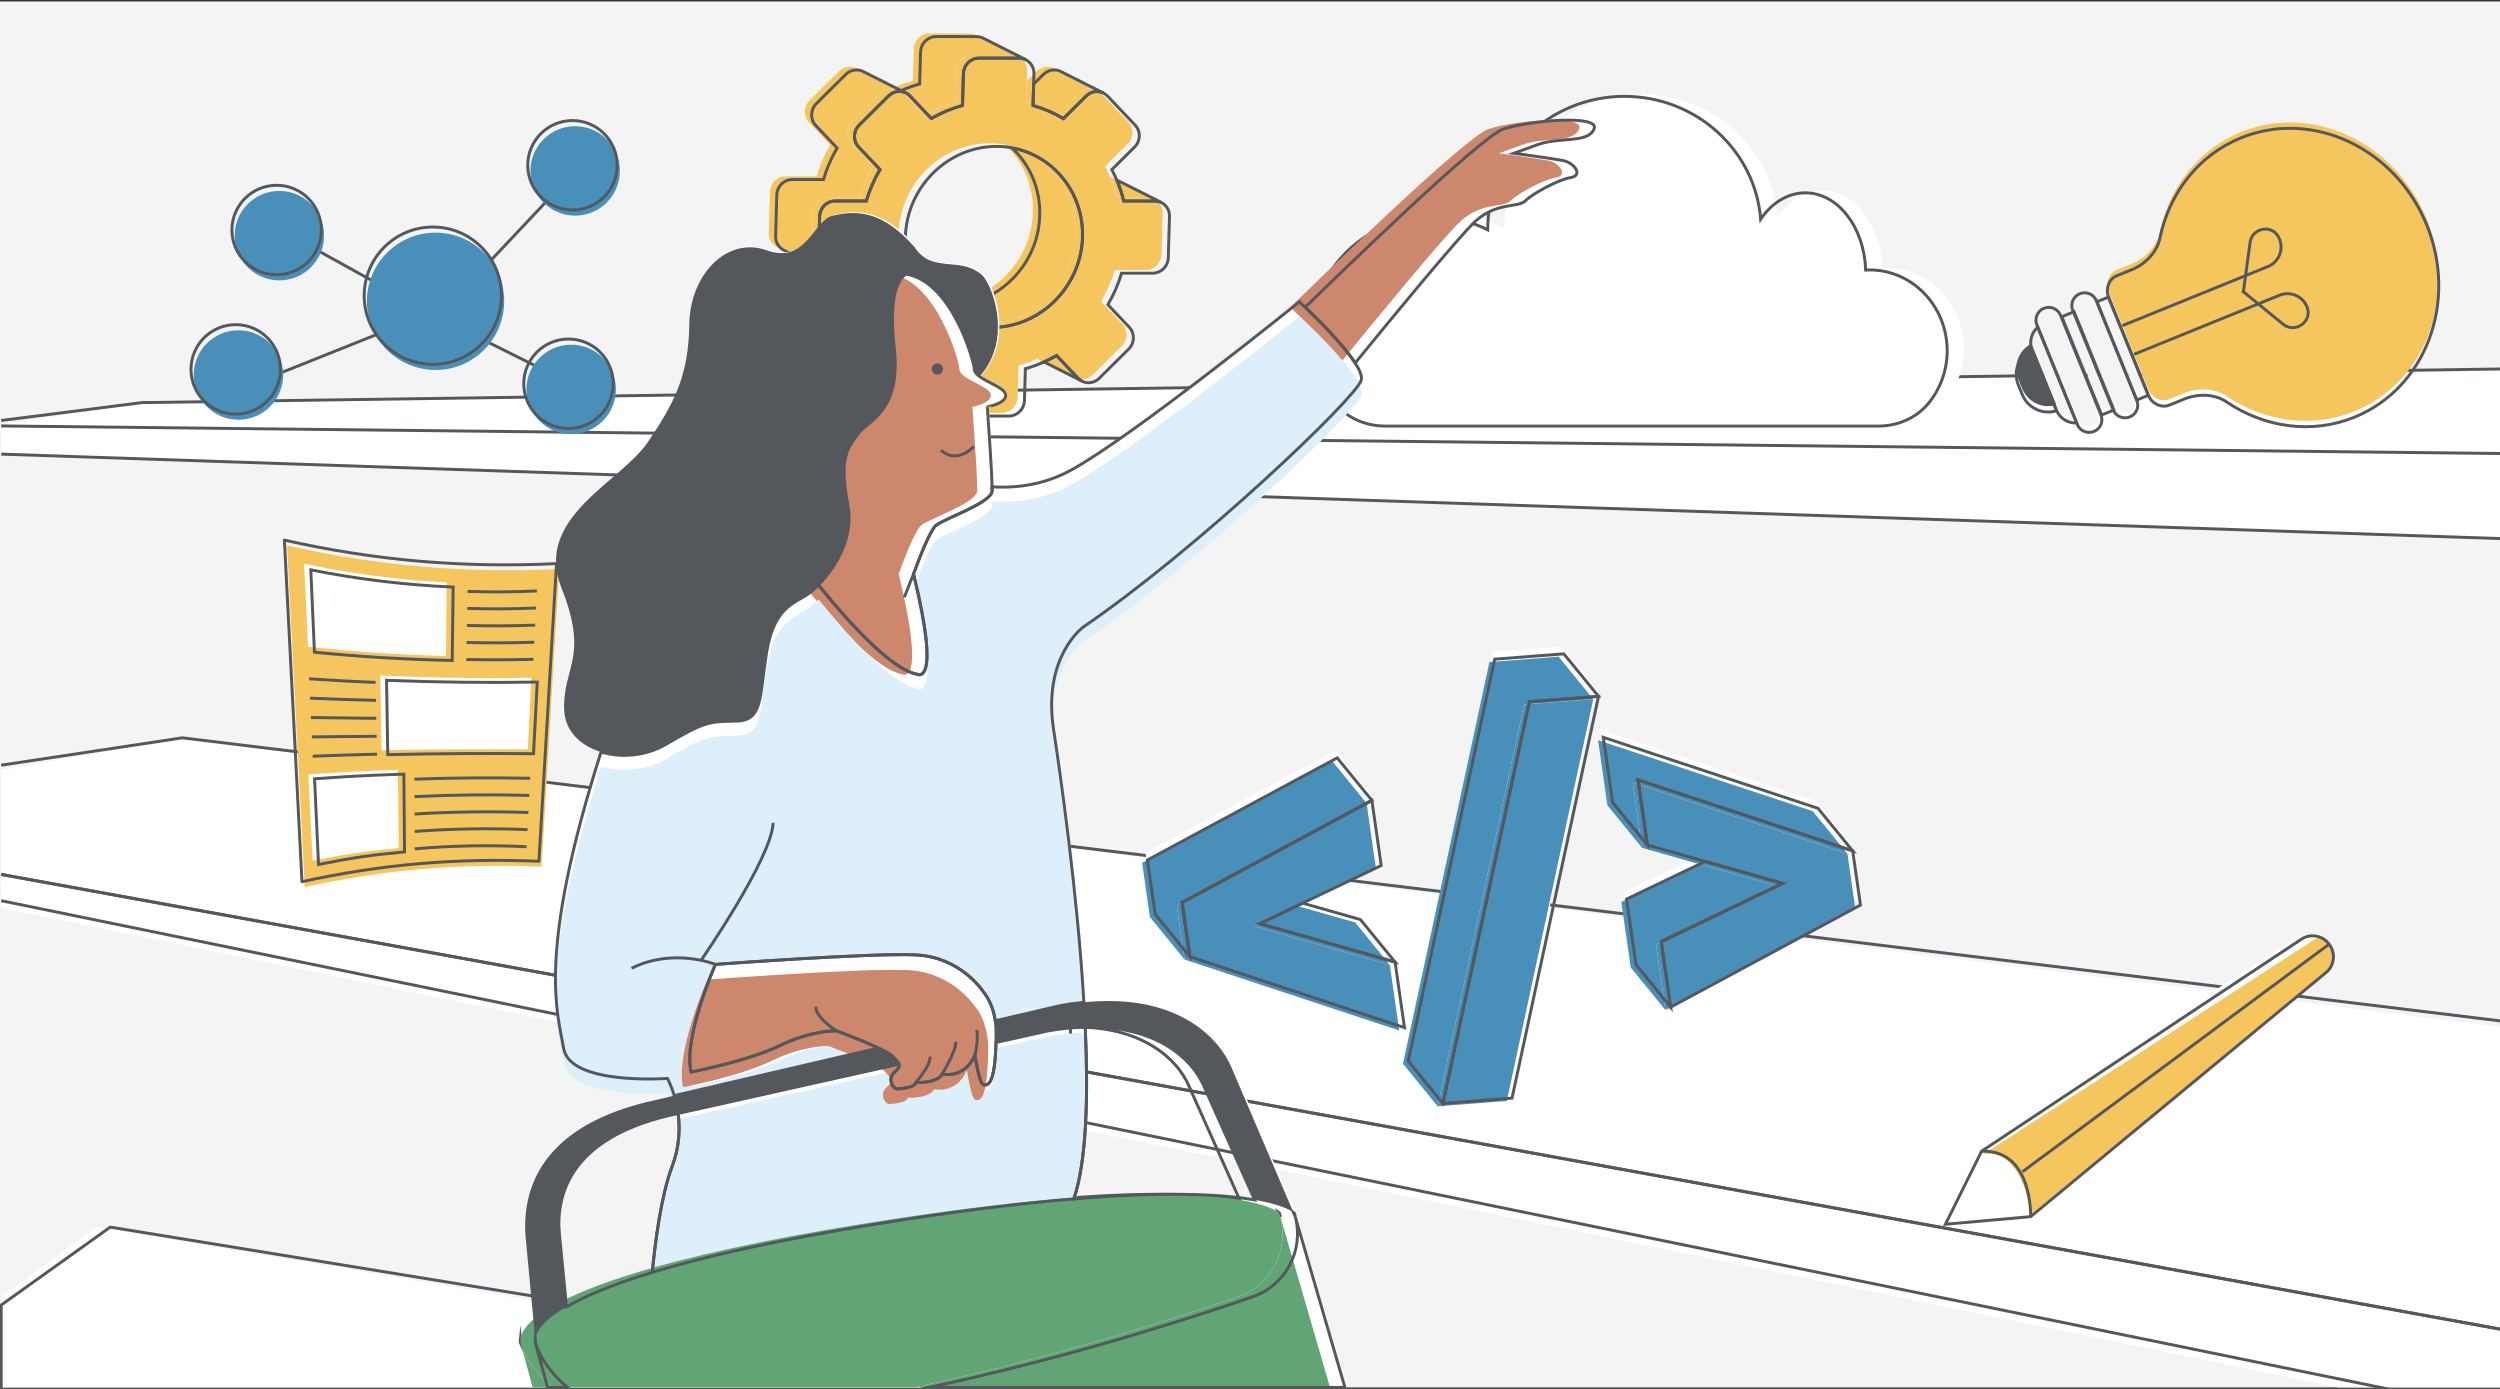 <?xml version="1.0" encoding="utf-8"?>
<!-- Generator: Adobe Illustrator 24.0.3, SVG Export Plug-In . SVG Version: 6.00 Build 0)  -->
<svg version="1.1" xmlns="http://www.w3.org/2000/svg" xmlns:xlink="http://www.w3.org/1999/xlink" x="0px" y="0px"
	 viewBox="0 0 841.89 467.72" style="enable-background:new 0 0 841.89 467.72;" xml:space="preserve">
<rect x="0" y="0" width="841.89" height="467.72" fill="#333333" stroke="none"/>
<style type="text/css">
	.st0{fill:#F4F4F5;}
	.st1{fill:#FFFFFF;}
	.st2{fill:none;stroke:#54575C;stroke-miterlimit:10;}
	.st3{fill:none;stroke:#54575C;stroke-linejoin:round;stroke-miterlimit:10;}
	.st4{fill:#54575C;}
	.st5{fill:#F5C65D;}
	.st6{fill:#E0635D;}
	.st7{fill:#4890BA;}
	.st8{fill:#61A575;}
	.st9{fill:#D9AA90;}
	.st10{fill:#DCEFFA;}
	.st11{fill:none;stroke:#54575C;stroke-linecap:round;stroke-linejoin:round;stroke-miterlimit:10;}
	.st12{fill:none;stroke:#54575C;stroke-linecap:square;stroke-linejoin:round;stroke-miterlimit:10;}
	.st13{fill:none;}
	.st14{fill:#CA7E58;}
	.st15{fill:#235485;}
	.st16{fill:#CC876C;}
</style>
<g id="Layer_1">
</g>
<g id="Layer_2">
</g>
<g id="Layer_3">
	<rect y="0.5" class="st0" width="841.89" height="466.73"/>
	<g>
		<polygon class="st1" points="61.4,248.47 0.4,259.29 0.4,296.8 841.89,449.59 841.89,345.79 		"/>
		<polygon class="st1" points="0.4,296.8 0.4,305.69 787.55,467.23 841.89,467.23 841.89,449.59 		"/>
	</g>
	<g>
		<polyline class="st2" points="841.89,343.79 61.4,248.47 0.4,257.68 		"/>
		<line class="st2" x1="0.4" y1="294.47" x2="841.89" y2="447.59"/>
		<line class="st2" x1="841.89" y1="447.59" x2="0.4" y2="294.47"/>
		<line class="st2" x1="0.4" y1="303.32" x2="807.98" y2="468.53"/>
	</g>
	<g>
		<g>
			<polygon class="st1" points="47.8,135.58 0.4,143.13 0.4,143.46 841.89,152.72 841.89,124.26 			"/>
			<polygon class="st1" points="0.4,143.47 0.4,152.99 841.89,181.37 841.89,152.72 			"/>
		</g>
		<g>
			<polyline class="st2" points="841.89,124.26 47.8,135.58 0.4,141.6 			"/>
			<line class="st2" x1="841.89" y1="152.72" x2="0.4" y2="143.44"/>
			<line class="st2" x1="0.4" y1="152.93" x2="841.89" y2="181.37"/>
		</g>
	</g>
	<g>
		<polygon class="st1" points="0.4,467.23 353.83,467.23 32.47,413.24 0.4,436.73 		"/>
	</g>
	<path class="st1" d="M654.93,135.29c4.01-4.78,6.43-11.03,6.43-17.87c0-15.02-11.71-27.21-26.12-27.21c-0.45,0-0.87,0.02-1.32,0.04
		c-0.48-14.48-9.4-26-20.33-26c-5.95,0-11.32,3.43-15.03,8.88c-1.84-23.15-21.68-41.37-45.89-41.37
		c-25.42,0-46.04,20.09-46.04,44.89c0,0.02,0,0.04,0,0.05c-5.56-2.8-11.85-4.38-18.54-4.38c-22.44,0-40.62,17.73-40.62,39.6
		c0,8.13,2.51,15.69,6.82,21.97c3.86,5.65,10.65,8.9,17.76,8.9h166.23C644.73,142.78,650.92,140.09,654.93,135.29z"/>
	<path class="st2" d="M649.29,135.98c4.01-4.78,6.43-11.03,6.43-17.87c0-15.02-11.71-27.21-26.12-27.21c-0.45,0-0.87,0.02-1.32,0.04
		c-0.48-14.48-9.4-26-20.33-26c-5.95,0-11.32,3.43-15.03,8.88c-1.84-23.15-21.68-41.37-45.89-41.37
		c-25.42,0-46.04,20.09-46.04,44.89c0,0.02,0,0.04,0,0.05c-5.56-2.8-11.85-4.38-18.54-4.38c-22.44,0-40.62,17.73-40.62,39.6
		c0,8.13,2.51,15.69,6.82,21.97c3.86,5.65,10.65,8.9,17.76,8.9h166.23C639.09,143.47,645.28,140.78,649.29,135.98z"/>
	<g>
		<line class="st2" x1="193.68" y1="57.56" x2="146.24" y2="107.9"/>
		<polyline class="st2" points="103.27,82.3 148.14,107.15 188.48,127.29 		"/>
		<line class="st2" x1="81.13" y1="130.92" x2="152.47" y2="102.4"/>
		<circle class="st7" cx="146.67" cy="101.47" r="23.12"/>
		<circle class="st7" cx="192.35" cy="131.13" r="15.06"/>
		<circle class="st7" cx="193.68" cy="57.56" r="15.06"/>
		<circle class="st7" cx="94.07" cy="79.36" r="15.06"/>
		<circle class="st7" cx="80.29" cy="126.29" r="15.06"/>
		<circle class="st2" cx="145.76" cy="99.57" r="23.12"/>
		<circle class="st2" cx="191.44" cy="129.23" r="15.06"/>
		<circle class="st2" cx="192.78" cy="55.66" r="15.06"/>
		<circle class="st2" cx="93.16" cy="77.46" r="15.06"/>
		<circle class="st2" cx="79.38" cy="124.39" r="15.06"/>
	</g>
	<g>
		<g>
			<path class="st5" d="M182.39,291.86c-27.64-1.17-52.98,1-79.79,6.87c-1.97-38.34-3.94-76.68-5.92-115.02
				c30.8,6.91,59.88,9.39,91.63,7.92C186.34,225.04,184.37,258.45,182.39,291.86z"/>
			<path class="st3" d="M181.48,290.04c-27.64-1.17-52.98,1-79.79,6.87c-1.97-38.34-3.94-76.68-5.92-115.02
				c30.8,6.91,59.88,9.39,91.63,7.92C185.43,223.22,183.46,256.63,181.48,290.04z"/>
			<g>
				<path class="st1" d="M150.17,220.92c-15.53-0.42-31.04-1.45-46.46-3.13c-0.52-11.18-0.78-16.77-1.29-27.96
					c15.74,3.36,31.83,5.47,48.01,6.32C150.33,206.05,150.28,211.01,150.17,220.92z"/>
				<path class="st1" d="M177.73,252.34c-16.4-0.11-32.81,0-49.21,0.32c-0.19-10.07-0.28-15.1-0.47-25.17
					c16.94,0.78,33.91,1.03,50.88,0.77C178.45,237.89,178.21,242.71,177.73,252.34z"/>
				<path class="st1" d="M134.28,285.58c-11.65,1.14-17.48,1.98-29.02,4.28c-0.56-11.64-0.84-17.46-1.4-29.1
					c11.97-0.8,18.02-1.09,30.11-1.48C134.09,269.8,134.15,275.06,134.28,285.58z"/>
				<path class="st2" d="M152.28,222.42c-15.5-0.34-30.98-1.25-46.39-2.78c-0.49-11.09-0.73-16.64-1.22-27.73
					c15.75,3.15,31.81,5.08,47.94,5.79C152.47,207.59,152.41,212.53,152.28,222.42z"/>
				<path class="st2" d="M179.67,253.81c-16.36-0.15-32.73-0.05-49.09,0.32c-0.16-10.01-0.24-15.02-0.41-25.03
					c16.91,0.67,33.84,0.86,50.76,0.59C180.42,239.33,180.17,244.16,179.67,253.81z"/>
				<path class="st2" d="M136.23,286.88c-11.63,1.1-17.45,1.94-28.97,4.24c-0.53-11.54-0.8-17.31-1.33-28.86
					c11.96-0.85,18-1.16,30.07-1.57C136.09,271.17,136.14,276.41,136.23,286.88z"/>
				<g>
					<path class="st2" d="M126.47,229.81c-8.98-0.38-13.46-0.62-22.36-1.22"/>
					<path class="st2" d="M126.59,235.85c-8.91-0.23-13.35-0.38-22.18-0.74"/>
					<path class="st2" d="M126.72,241.9c-8.83-0.08-13.25-0.14-22.01-0.27"/>
					<path class="st2" d="M126.85,247.94c-8.76,0.06-13.14,0.11-21.83,0.21"/>
					<path class="st2" d="M126.97,253.98c-8.69,0.21-13.03,0.35-21.66,0.68"/>
				</g>
				<g>
					<path class="st2" d="M180.8,199.01c-9.29,0.38-13.97,0.41-23.34,0.15"/>
					<path class="st2" d="M180.51,204.76c-9.22,0.33-13.87,0.36-23.16,0.13"/>
					<path class="st2" d="M180.22,210.52c-9.15,0.29-13.76,0.31-22.99,0.11"/>
					<path class="st2" d="M179.93,216.28c-9.08,0.24-13.66,0.26-22.81,0.09"/>
					<path class="st2" d="M179.65,222.03c-9.01,0.19-13.55,0.21-22.63,0.07"/>
				</g>
				<g>
					<path class="st2" d="M178.54,262.09c-12.96-0.26-26.01-0.16-38.97,0.3"/>
					<path class="st2" d="M178.24,267.86c-12.83-0.35-25.83-0.22-38.64,0.4"/>
					<path class="st2" d="M177.94,273.62c-12.7-0.44-25.65-0.27-38.32,0.51"/>
					<path class="st2" d="M177.65,279.38c-12.55-0.52-25.48-0.32-38,0.61"/>
					<path class="st2" d="M177.35,285.14c-12.41-0.61-25.32-0.37-37.68,0.71"/>
				</g>
			</g>
		</g>
	</g>
	<g>
		<polyline class="st2" points="368.22,467.23 37.13,413.24 0.4,439.48 0.4,468.23 		"/>
	</g>
	<g>
		<polygon class="st1" points="599.67,295.04 599.67,295.04 558.8,314.63 599.67,295.04 		"/>
		<polygon class="st1" points="599.67,295.04 573.59,287.64 547.13,300.32 550.3,322.41 561.98,336.72 558.8,314.63 599.67,295.04 
					"/>
		<polygon class="st1" points="623.27,284.08 611.6,269.77 539.3,245.86 542.46,267.8 554.13,282.11 550.98,260.18 		"/>
		<polygon class="st1" points="550.98,260.18 554.13,282.11 554.13,282.11 		"/>
		<polygon class="st1" points="514.39,233.84 485.28,369.15 508.57,367.35 537.68,232.05 		"/>
		<polygon class="st1" points="537.68,232.05 526.01,217.74 502.72,219.53 473.6,354.84 485.28,369.15 514.39,233.84 		"/>
		<polygon class="st1" points="446.4,315.07 469.17,321.53 457.5,307.22 438.04,301.69 423.63,308.6 		"/>
		<g>
			<polygon class="st1" points="623.27,284.08 550.98,260.18 554.13,282.11 573.59,287.64 599.67,295.04 599.67,295.04 
				558.8,314.63 561.98,336.72 625.9,302.33 			"/>
			<polygon class="st1" points="446.4,315.07 423.63,308.6 438.04,301.69 464.5,289.01 461.35,267.08 397.44,301.47 400.06,319.72 
				472.35,343.62 469.17,321.53 			"/>
		</g>
		<polygon class="st1" points="461.35,267.08 461.35,267.08 461.35,267.08 449.67,252.76 385.76,287.15 388.39,305.41 
			400.06,319.72 397.44,301.47 		"/>
		<polygon class="st1" points="461.35,267.08 461.35,267.08 397.44,301.47 400.06,319.72 397.44,301.47 		"/>
	</g>
	<g>
		<polygon class="st7" points="598.53,298.45 598.53,298.45 557.66,318.04 598.53,298.45 		"/>
		<polygon class="st7" points="598.53,298.45 572.45,291.05 545.98,303.73 549.16,325.82 560.83,340.13 557.66,318.04 
			598.53,298.45 		"/>
		<polygon class="st7" points="622.13,287.49 610.45,273.18 538.16,249.27 541.31,271.21 552.98,285.52 549.83,263.58 		"/>
		<polygon class="st7" points="549.83,263.58 552.98,285.52 552.98,285.52 		"/>
		<polygon class="st7" points="513.25,237.25 484.13,372.55 507.42,370.76 536.54,235.46 		"/>
		<polygon class="st7" points="536.54,235.46 524.86,221.14 501.57,222.94 472.46,358.24 484.13,372.55 513.25,237.25 		"/>
		<polygon class="st7" points="445.25,318.47 468.03,324.94 456.35,310.63 436.89,305.1 422.48,312.01 		"/>
		<g>
			<polygon class="st7" points="622.13,287.49 549.83,263.58 552.98,285.52 572.45,291.05 598.53,298.45 598.53,298.45 
				557.66,318.04 560.83,340.13 624.75,305.74 			"/>
			<polygon class="st7" points="445.25,318.47 422.48,312.01 436.89,305.1 463.35,292.42 460.2,270.48 396.29,304.87 398.91,323.13 
				471.2,347.03 468.03,324.94 			"/>
		</g>
		<polygon class="st7" points="460.2,270.48 460.2,270.48 460.2,270.48 448.53,256.17 384.62,290.56 387.24,308.82 398.91,323.13 
			396.29,304.87 		"/>
		<polygon class="st7" points="460.2,270.48 460.2,270.48 396.29,304.87 398.91,323.13 396.29,304.87 		"/>
	</g>
	<g>
		<polygon class="st2" points="600.3,297.49 600.3,297.49 559.43,317.08 600.3,297.49 		"/>
		<polygon class="st2" points="600.3,297.49 574.22,290.09 547.75,302.77 550.93,324.86 562.6,339.17 559.43,317.08 600.3,297.49 		
			"/>
		<polygon class="st2" points="623.9,286.53 612.23,272.22 539.93,248.31 543.08,270.25 554.76,284.56 551.61,262.63 		"/>
		<polygon class="st2" points="551.61,262.63 554.76,284.56 554.76,284.56 		"/>
		<polygon class="st2" points="515.02,236.29 485.91,371.6 509.19,369.8 538.31,234.5 		"/>
		<polygon class="st2" points="538.31,234.5 526.63,220.19 503.35,221.98 474.23,357.29 485.91,371.6 515.02,236.29 		"/>
		<polygon class="st2" points="447.03,317.52 469.8,323.98 458.13,309.67 438.66,304.14 424.26,311.05 		"/>
		<g>
			<polygon class="st2" points="623.9,286.53 551.61,262.63 554.76,284.56 574.22,290.09 600.3,297.49 600.3,297.49 559.43,317.08 
				562.6,339.17 626.52,304.78 			"/>
			<polygon class="st2" points="447.03,317.52 424.26,311.05 438.66,304.14 465.13,291.46 461.98,269.53 398.07,303.92 
				400.69,322.17 472.97,346.07 469.8,323.98 			"/>
		</g>
		<polygon class="st2" points="461.98,269.53 461.98,269.53 461.98,269.53 450.3,255.22 386.39,289.61 389.01,307.86 400.69,322.17 
			398.07,303.92 		"/>
		<polygon class="st2" points="461.98,269.53 461.98,269.53 398.07,303.92 400.69,322.17 398.07,303.92 		"/>
	</g>
	<g>
		<g>
			<g>
				<path class="st5" d="M386.63,66.65c0.21,0,0.42,0.02,0.63,0.04c0.01,0,0.02,0,0.03,0c0.03,0,0.05,0.01,0.08,0.01
					c0.14,0.02,0.27,0.04,0.4,0.08c0.02,0,0.04,0.01,0.06,0.01c0.03,0.01,0.07,0.02,0.1,0.03c0.11,0.03,0.22,0.06,0.33,0.1
					c0.03,0.01,0.06,0.02,0.09,0.03c0.03,0.01,0.06,0.03,0.1,0.04c0.1,0.04,0.19,0.08,0.29,0.12c0.03,0.02,0.07,0.03,0.1,0.04
					l-14.41-7.26c-0.16-0.08-0.32-0.15-0.49-0.21c-0.04-0.01-0.07-0.02-0.11-0.04c0.95,2.25,1.73,4.58,2.3,6.98L386.63,66.65z"/>
				<path class="st5" d="M360.73,126.29l-7.21-7.61c-1.39,0.8-2.82,1.5-4.27,2.15l12.83,6.46c-0.13-0.06-0.25-0.15-0.37-0.23
					c-0.08-0.05-0.17-0.1-0.25-0.16C361.2,126.72,360.95,126.52,360.73,126.29z"/>
				<path class="st5" d="M321.09,138.12c-0.17-0.12-0.33-0.25-0.48-0.39c-0.04-0.04-0.08-0.08-0.12-0.11
					c-0.12-0.12-0.24-0.24-0.35-0.38c-0.03-0.03-0.06-0.06-0.08-0.1c-0.13-0.16-0.25-0.33-0.35-0.51c-0.03-0.04-0.05-0.09-0.07-0.13
					c-0.08-0.15-0.16-0.3-0.23-0.45c-0.02-0.05-0.04-0.1-0.06-0.15c-0.08-0.2-0.15-0.4-0.2-0.6c-0.01-0.03-0.02-0.07-0.02-0.11
					c-0.04-0.18-0.08-0.36-0.1-0.55c-0.01-0.06-0.02-0.12-0.02-0.18c-0.02-0.22-0.04-0.45-0.03-0.68l0.31-10.74
					c-3.59-1.01-7.02-2.49-10.24-4.4l-4.37,4.34l-0.1,3.54c-0.06,2.06,1.07,3.84,2.74,4.68l14.41,7.26
					c-0.03-0.01-0.05-0.03-0.07-0.04c-0.17-0.09-0.33-0.19-0.49-0.29C321.12,138.14,321.1,138.14,321.09,138.12z"/>
				<path class="st5" d="M362.21,76.24c-0.03-0.56-0.07-1.11-0.13-1.66c-0.01-0.11-0.02-0.22-0.03-0.33
					c-0.07-0.64-0.17-1.27-0.29-1.9c-0.03-0.16-0.06-0.31-0.09-0.47c-0.1-0.51-0.21-1.01-0.34-1.5c-0.04-0.15-0.07-0.29-0.11-0.44
					c-0.16-0.61-0.34-1.2-0.54-1.79c-0.04-0.12-0.08-0.23-0.12-0.35c-0.17-0.49-0.35-0.97-0.55-1.45c-0.06-0.15-0.12-0.31-0.19-0.46
					c-0.24-0.57-0.5-1.13-0.78-1.68c-0.02-0.04-0.04-0.08-0.07-0.12c-0.26-0.51-0.54-1.01-0.83-1.5c-0.08-0.14-0.17-0.29-0.26-0.43
					c-0.28-0.46-0.57-0.92-0.88-1.36c-0.04-0.06-0.09-0.13-0.13-0.2c-0.35-0.5-0.71-0.98-1.09-1.46c-0.1-0.12-0.2-0.24-0.3-0.36
					c-0.31-0.38-0.64-0.76-0.97-1.12c-0.09-0.1-0.18-0.2-0.27-0.3c-0.41-0.44-0.84-0.87-1.27-1.28c-0.1-0.09-0.2-0.18-0.29-0.27
					c-0.36-0.33-0.74-0.66-1.12-0.97c-0.12-0.1-0.24-0.2-0.36-0.3c-0.47-0.38-0.95-0.74-1.45-1.09c-0.06-0.04-0.13-0.08-0.19-0.13
					c-0.44-0.31-0.89-0.6-1.35-0.88c-0.14-0.09-0.28-0.17-0.43-0.25c-0.49-0.29-0.98-0.56-1.49-0.82c-2.42-1.23-5.04-2.12-7.8-2.62
					c5.97,5.59,9.61,13.72,9.35,22.76c-0.02,0.54-0.05,1.07-0.09,1.6c-0.01,0.18-0.04,0.35-0.05,0.53c-0.03,0.35-0.07,0.7-0.11,1.05
					c-0.03,0.21-0.06,0.41-0.1,0.62c-0.05,0.31-0.09,0.62-0.15,0.93c-0.04,0.22-0.09,0.44-0.13,0.66c-0.06,0.29-0.12,0.59-0.18,0.87
					c-0.05,0.22-0.11,0.44-0.17,0.66c-0.07,0.28-0.14,0.56-0.22,0.84c-0.06,0.22-0.14,0.44-0.2,0.66c-0.08,0.27-0.17,0.54-0.26,0.81
					c-0.08,0.22-0.16,0.44-0.24,0.66c-0.1,0.26-0.19,0.52-0.29,0.78c-0.09,0.22-0.18,0.44-0.27,0.65c-0.11,0.25-0.21,0.51-0.33,0.75
					c-0.1,0.22-0.2,0.43-0.3,0.64c-0.12,0.24-0.24,0.49-0.36,0.73c-0.11,0.21-0.22,0.42-0.33,0.63c-0.13,0.24-0.26,0.48-0.39,0.71
					c-0.12,0.2-0.24,0.41-0.36,0.61c-0.14,0.23-0.28,0.46-0.43,0.69c-0.13,0.2-0.26,0.4-0.39,0.59c-0.15,0.22-0.3,0.44-0.45,0.66
					c-0.14,0.19-0.27,0.38-0.42,0.57c-0.16,0.21-0.32,0.43-0.49,0.64c-0.14,0.19-0.29,0.37-0.44,0.55
					c-0.17,0.21-0.34,0.41-0.52,0.61c-0.15,0.18-0.31,0.35-0.46,0.53c-0.18,0.2-0.36,0.39-0.55,0.59c-0.16,0.17-0.32,0.34-0.48,0.5
					c-0.19,0.19-0.38,0.38-0.58,0.56c-0.17,0.16-0.33,0.32-0.5,0.47c-0.21,0.19-0.43,0.38-0.64,0.57c-0.17,0.14-0.33,0.29-0.5,0.43
					c-0.23,0.19-0.46,0.37-0.69,0.55c-0.17,0.13-0.33,0.27-0.5,0.39c-0.24,0.18-0.5,0.36-0.74,0.54c-0.16,0.12-0.32,0.23-0.49,0.35
					c-0.28,0.19-0.56,0.37-0.85,0.55c-0.14,0.09-0.28,0.19-0.43,0.28c-0.13,0.08-0.26,0.15-0.39,0.23
					c-0.28,0.16-0.55,0.33-0.83,0.48c-0.16,0.09-0.33,0.17-0.49,0.26c-0.25,0.13-0.51,0.27-0.76,0.39
					c-0.18,0.09-0.36,0.17-0.54,0.25c-0.25,0.12-0.5,0.23-0.75,0.34c-0.19,0.08-0.38,0.16-0.56,0.24c-0.25,0.1-0.5,0.2-0.75,0.3
					c-0.2,0.07-0.39,0.15-0.59,0.22c-0.25,0.09-0.5,0.18-0.75,0.26c-0.2,0.07-0.4,0.13-0.61,0.19c-0.25,0.08-0.51,0.15-0.77,0.22
					c-0.2,0.06-0.41,0.11-0.62,0.16c-0.26,0.07-0.53,0.13-0.79,0.19c-0.2,0.05-0.41,0.09-0.62,0.13c-0.27,0.05-0.55,0.1-0.82,0.15
					c-0.2,0.03-0.4,0.07-0.6,0.1c-0.29,0.04-0.58,0.08-0.87,0.11c-0.19,0.02-0.38,0.05-0.57,0.07c-0.32,0.03-0.65,0.05-0.98,0.08
					c-0.16,0.01-0.32,0.03-0.48,0.03c-0.49,0.02-0.98,0.04-1.48,0.04c-0.5,0-1-0.02-1.5-0.04c-0.23-0.01-0.46-0.03-0.69-0.05
					c-0.32-0.02-0.63-0.05-0.94-0.08c-0.23-0.03-0.46-0.05-0.69-0.09c-0.31-0.04-0.61-0.09-0.92-0.14
					c-0.14-0.02-0.29-0.05-0.43-0.08c2,1.87,4.26,3.46,6.72,4.7c0.45,0.23,0.92,0.44,1.39,0.65c0.16,0.07,0.32,0.13,0.48,0.19
					c0.32,0.13,0.64,0.27,0.97,0.39c0.07,0.03,0.14,0.05,0.21,0.07c0.13,0.04,0.25,0.09,0.38,0.13c0.29,0.1,0.59,0.2,0.88,0.29
					c0.1,0.03,0.19,0.06,0.29,0.09c0.12,0.04,0.24,0.07,0.37,0.11c0.28,0.08,0.57,0.16,0.86,0.23c0.09,0.02,0.19,0.04,0.28,0.07
					c0.14,0.03,0.28,0.07,0.42,0.1c0.28,0.06,0.57,0.12,0.85,0.18c0.07,0.01,0.15,0.03,0.22,0.04c0.17,0.03,0.34,0.06,0.51,0.09
					c0.29,0.05,0.58,0.09,0.88,0.13c0.04,0.01,0.08,0.01,0.12,0.02c0.2,0.03,0.41,0.05,0.61,0.08c0.31,0.03,0.63,0.06,0.94,0.08
					c0.23,0.02,0.46,0.04,0.69,0.05c0.04,0,0.08,0,0.12,0.01c0.46,0.02,0.92,0.04,1.38,0.04c0.49,0,0.99-0.01,1.48-0.04
					c0.16-0.01,0.32-0.02,0.48-0.03c0.17-0.01,0.34-0.03,0.5-0.04c0.16-0.01,0.32-0.02,0.48-0.04c0.19-0.02,0.38-0.04,0.57-0.07
					c0.2-0.02,0.41-0.05,0.61-0.08c0.09-0.01,0.18-0.02,0.27-0.03c0.2-0.03,0.4-0.07,0.59-0.1c0.28-0.05,0.55-0.1,0.83-0.15
					c0.21-0.04,0.41-0.09,0.62-0.13c0.26-0.06,0.53-0.12,0.79-0.19c0.21-0.05,0.41-0.11,0.62-0.16c0.26-0.07,0.51-0.14,0.77-0.22
					c0.2-0.06,0.41-0.13,0.61-0.19c0.14-0.05,0.28-0.1,0.42-0.14c0.11-0.04,0.22-0.08,0.34-0.11c0.2-0.07,0.4-0.14,0.59-0.22
					c0.25-0.1,0.5-0.2,0.75-0.3c0.19-0.08,0.38-0.16,0.57-0.24c0.07-0.03,0.14-0.07,0.21-0.1c0.18-0.08,0.36-0.16,0.54-0.25
					c0.18-0.08,0.36-0.17,0.53-0.25c0.26-0.13,0.51-0.26,0.77-0.4c0.16-0.09,0.33-0.17,0.49-0.26c0.05-0.03,0.1-0.06,0.14-0.08
					c0.23-0.13,0.46-0.26,0.69-0.4c0.13-0.08,0.26-0.15,0.39-0.23c0,0,0,0,0,0c0.15-0.09,0.29-0.19,0.44-0.28
					c0.28-0.18,0.56-0.36,0.84-0.55c0.06-0.04,0.11-0.08,0.17-0.12c0.11-0.08,0.22-0.15,0.32-0.23c0.25-0.18,0.49-0.35,0.74-0.53
					c0.1-0.08,0.2-0.16,0.31-0.24c0.07-0.05,0.13-0.1,0.2-0.16c0.23-0.18,0.46-0.36,0.68-0.55c0.17-0.14,0.34-0.29,0.51-0.44
					c0.21-0.19,0.43-0.37,0.64-0.57c0.17-0.16,0.34-0.32,0.5-0.48c0,0,0,0,0,0c0.19-0.18,0.38-0.37,0.57-0.56
					c0.05-0.05,0.09-0.1,0.14-0.14c0.12-0.12,0.24-0.24,0.35-0.37c0.18-0.19,0.36-0.39,0.54-0.58c0.16-0.17,0.31-0.35,0.47-0.53
					c0.17-0.2,0.34-0.4,0.51-0.61c0.15-0.18,0.3-0.37,0.44-0.55c0.16-0.21,0.33-0.42,0.49-0.64c0.06-0.08,0.12-0.17,0.19-0.26
					c0.08-0.11,0.16-0.21,0.23-0.32c0.15-0.22,0.3-0.44,0.45-0.66c0.12-0.18,0.24-0.36,0.35-0.53c0.01-0.02,0.03-0.04,0.04-0.06
					c0.14-0.23,0.28-0.45,0.42-0.68c0.12-0.2,0.24-0.41,0.36-0.61c0.13-0.23,0.26-0.47,0.39-0.7c0.11-0.21,0.23-0.42,0.34-0.63
					c0.12-0.24,0.24-0.48,0.36-0.73c0.08-0.16,0.15-0.32,0.22-0.47c0.03-0.06,0.05-0.11,0.08-0.17c0.11-0.25,0.22-0.5,0.32-0.75
					c0.03-0.08,0.07-0.17,0.1-0.25c0.06-0.14,0.12-0.27,0.17-0.41c0.1-0.26,0.2-0.52,0.29-0.77c0.03-0.07,0.05-0.15,0.08-0.22
					c0.05-0.15,0.11-0.29,0.16-0.44c0.09-0.27,0.17-0.53,0.26-0.8c0.05-0.17,0.1-0.34,0.15-0.5c0.02-0.05,0.03-0.11,0.05-0.16
					c0.08-0.28,0.15-0.56,0.22-0.84c0.01-0.06,0.03-0.11,0.04-0.17c0.04-0.17,0.09-0.33,0.13-0.5c0.07-0.29,0.12-0.57,0.18-0.86
					c0.05-0.22,0.1-0.44,0.14-0.67c0.06-0.31,0.1-0.62,0.15-0.93c0.03-0.21,0.07-0.41,0.1-0.62c0.05-0.35,0.08-0.7,0.11-1.05
					c0.02-0.18,0.04-0.35,0.05-0.53c0.04-0.53,0.07-1.06,0.09-1.6c0.02-0.67,0.01-1.34-0.01-2
					C362.23,76.59,362.22,76.42,362.21,76.24z"/>
				<path class="st5" d="M355.83,38.86l7.65-7.6c0.15-0.14,0.31-0.25,0.46-0.38l0,0c0.14-0.11,0.28-0.23,0.43-0.33c0,0,0,0,0,0
					c0.19-0.12,0.39-0.22,0.6-0.32c0,0,0,0,0,0c0.11-0.05,0.21-0.11,0.32-0.15c0.21-0.08,0.43-0.14,0.65-0.19c0,0,0,0,0,0
					c0.07-0.02,0.14-0.05,0.21-0.06c0,0,0,0,0,0c0.32-0.06,0.64-0.09,0.96-0.09l0,0l0,0h0c0.14,0,0.27,0.01,0.41,0.02
					c0.08,0.01,0.15,0.01,0.23,0.02c0.08,0.01,0.16,0.03,0.24,0.04c0.05,0.01,0.1,0.02,0.16,0.03c0.05,0.01,0.09,0.02,0.14,0.03
					c0.12,0.03,0.23,0.07,0.35,0.1c0.06,0.02,0.12,0.03,0.18,0.06c0.04,0.02,0.09,0.04,0.13,0.06c0.05,0.02,0.1,0.04,0.15,0.07
					c0.08,0.03,0.15,0.06,0.23,0.1l-14.41-7.26c-0.17-0.08-0.33-0.15-0.51-0.22c-0.06-0.02-0.12-0.04-0.18-0.06
					c-0.12-0.04-0.23-0.07-0.35-0.1c-0.07-0.02-0.14-0.03-0.21-0.04c-0.11-0.02-0.21-0.04-0.32-0.06c-0.08-0.01-0.15-0.01-0.23-0.02
					c-0.07-0.01-0.14-0.02-0.21-0.02c-0.07,0-0.13,0-0.2,0c-0.32,0-0.64,0.03-0.95,0.09c0,0-0.01,0-0.01,0
					c-0.07,0.01-0.14,0.04-0.21,0.06c-0.23,0.05-0.46,0.11-0.68,0.2c-0.01,0-0.02,0.01-0.03,0.02c-0.09,0.04-0.17,0.09-0.26,0.13
					c-0.18,0.08-0.36,0.16-0.53,0.27c-0.02,0.01-0.04,0.04-0.07,0.05c-0.15,0.1-0.29,0.21-0.43,0.33c-0.11,0.09-0.24,0.16-0.35,0.27
					c-0.04,0.04-0.08,0.07-0.12,0.11l-3.28,3.26l-0.21,7.2C349.17,35.47,352.61,36.95,355.83,38.86z"/>
				<path class="st5" d="M294.19,126.26l-9.32-9.83c-0.48-0.51-0.83-1.09-1.06-1.72c-0.23-0.62-0.33-1.29-0.31-1.95
					c0.04-1.33,0.57-2.66,1.59-3.67l7.65-7.6c-0.44-0.83-0.86-1.68-1.25-2.54c-0.39-0.86-0.75-1.73-1.08-2.62
					c-0.67-1.77-1.22-3.59-1.66-5.44l-10.51,0c-0.56,0-1.09-0.1-1.59-0.27c0.52,1.23,1.07,2.44,1.69,3.62l-7.65,7.6
					c-2.04,2.02-2.13,5.32-0.21,7.34l9.32,9.83c0.4,0.42,0.85,0.75,1.34,1l14.41,7.26c-0.13-0.06-0.25-0.15-0.37-0.23
					c-0.08-0.05-0.17-0.1-0.25-0.15C294.65,126.7,294.41,126.5,294.19,126.26z"/>
				<path class="st5" d="M275.42,90c-0.17-0.12-0.33-0.25-0.48-0.39c-0.04-0.04-0.08-0.08-0.12-0.11c-0.12-0.12-0.24-0.24-0.35-0.38
					c-0.03-0.03-0.05-0.06-0.08-0.09c-0.13-0.16-0.24-0.33-0.35-0.51c-0.03-0.04-0.05-0.09-0.07-0.13c-0.08-0.15-0.16-0.3-0.23-0.45
					c-0.02-0.05-0.04-0.1-0.06-0.15c-0.08-0.19-0.15-0.39-0.2-0.6c-0.01-0.04-0.02-0.07-0.02-0.11c-0.04-0.18-0.08-0.36-0.1-0.54
					c-0.01-0.06-0.02-0.12-0.02-0.18c-0.02-0.22-0.03-0.44-0.03-0.67c0,0,0,0,0,0l0.4-13.89c0.01-0.18,0.02-0.36,0.04-0.54
					c0,0,0,0,0,0c0.01-0.04,0.01-0.08,0.02-0.12c0.02-0.14,0.04-0.27,0.08-0.41c0,0,0,0,0,0c0.02-0.07,0.04-0.14,0.06-0.21
					c0,0,0,0,0-0.01c0.03-0.1,0.05-0.2,0.09-0.29c0,0,0,0,0,0c0.02-0.07,0.05-0.14,0.08-0.21c0,0,0,0,0,0
					c0.04-0.09,0.07-0.18,0.11-0.27c0,0,0,0,0,0c0.03-0.07,0.07-0.14,0.1-0.21c0,0,0,0,0,0c0.12-0.24,0.26-0.47,0.41-0.69
					c0,0,0,0,0,0c0.05-0.06,0.09-0.12,0.14-0.19c0,0,0,0,0,0c0.06-0.07,0.11-0.15,0.17-0.22c0,0,0,0,0,0
					c0.05-0.06,0.11-0.12,0.16-0.17c0,0,0,0,0,0c0.07-0.07,0.13-0.14,0.2-0.21c0.03-0.03,0.06-0.06,0.09-0.08c0,0,0,0,0,0
					c0.23-0.21,0.48-0.4,0.75-0.57c0,0,0,0,0,0c0.04-0.02,0.07-0.04,0.11-0.07l0,0c0.23-0.14,0.47-0.26,0.72-0.36c0,0,0,0,0,0
					c0.01,0,0.02-0.01,0.03-0.01c0.28-0.11,0.58-0.2,0.88-0.26l0,0c0.03-0.01,0.06-0.01,0.08-0.01c0,0,0,0,0,0
					c0.29-0.05,0.58-0.08,0.89-0.08l10.51,0c1.1-3.7,2.64-7.26,4.6-10.6l-7.21-7.61c-0.48-0.51-0.83-1.09-1.06-1.72
					c-0.34-0.94-0.41-1.96-0.19-2.95c0.21-0.98,0.71-1.92,1.47-2.68l9.89-9.83c0.15-0.15,0.31-0.26,0.47-0.38
					c0.26-0.2,0.53-0.38,0.81-0.53c0.07-0.03,0.14-0.08,0.21-0.11c0,0,0,0,0,0c0.09-0.04,0.17-0.09,0.25-0.13c0,0,0,0,0,0
					c0.24-0.09,0.48-0.16,0.72-0.22c0,0,0,0,0,0c0.15-0.04,0.3-0.06,0.45-0.08c0.24-0.03,0.48-0.07,0.71-0.07h0c0,0,0.01,0,0.01,0
					c1.3,0,2.59,0.51,3.55,1.52l7.21,7.61c0.75-0.43,1.52-0.84,2.29-1.22c0,0,0,0,0,0c0.13-0.07,0.26-0.13,0.4-0.2c0,0,0,0,0,0
					c0.74-0.36,1.49-0.7,2.25-1.03c0,0,0,0,0,0c0.15-0.06,0.29-0.12,0.44-0.18c0,0,0,0,0,0c0.61-0.25,1.22-0.48,1.84-0.7
					c0,0,0,0,0,0c0.57-0.21,1.15-0.39,1.73-0.58c0.51-0.16,1.03-0.34,1.55-0.48l0.31-10.74c0.01-0.22,0.03-0.43,0.06-0.63
					c0.01-0.03,0.01-0.06,0.02-0.08c0,0,0-0.01,0-0.01c0.02-0.11,0.04-0.23,0.06-0.34c0,0,0,0,0,0c0.01-0.02,0.01-0.05,0.02-0.07
					c0.13-0.53,0.34-1.02,0.61-1.47c0.02-0.04,0.05-0.07,0.07-0.11c0,0,0,0,0,0c0.05-0.08,0.1-0.16,0.15-0.23c0,0,0,0,0,0
					c0.04-0.05,0.07-0.1,0.11-0.15c0.07-0.09,0.13-0.17,0.2-0.26v0c0.05-0.06,0.11-0.12,0.16-0.17l0,0c0.06-0.07,0.13-0.13,0.19-0.2
					v0c0,0,0.01-0.01,0.01-0.01c0.26-0.25,0.55-0.47,0.86-0.67c0.03-0.02,0.06-0.04,0.1-0.06c0,0,0,0,0,0
					c0.77-0.46,1.66-0.73,2.6-0.73l13.6,0.01c0.21,0,0.42,0.02,0.63,0.04c0.01,0,0.02,0,0.02,0c0.03,0,0.05,0.01,0.07,0.01
					c0.14,0.02,0.27,0.04,0.4,0.08c0.02,0,0.04,0.01,0.06,0.01c0.03,0.01,0.06,0.02,0.1,0.03c0.11,0.03,0.22,0.06,0.33,0.1
					c0.03,0.01,0.06,0.02,0.09,0.03c0.03,0.01,0.06,0.03,0.1,0.04c0.1,0.04,0.19,0.08,0.29,0.13c0.03,0.02,0.07,0.03,0.1,0.04l0,0
					c0,0,0,0,0,0l-14.41-7.26c-0.16-0.08-0.32-0.15-0.49-0.21c-0.05-0.02-0.11-0.03-0.17-0.05c-0.11-0.04-0.23-0.08-0.35-0.1
					c-0.07-0.02-0.14-0.03-0.21-0.04c-0.11-0.02-0.22-0.04-0.33-0.06c-0.08-0.01-0.15-0.02-0.23-0.02
					c-0.07-0.01-0.14-0.02-0.21-0.02c-0.07,0-0.14,0-0.21,0l-13.6-0.01c-0.3,0-0.59,0.03-0.88,0.08c-0.02,0-0.04,0-0.06,0.01
					c-0.01,0-0.02,0.01-0.03,0.01c-0.27,0.05-0.54,0.13-0.8,0.23c-0.02,0.01-0.05,0.01-0.07,0.02c-0.02,0.01-0.03,0.02-0.05,0.02
					c-0.25,0.1-0.49,0.22-0.72,0.36c-0.02,0.01-0.04,0.02-0.06,0.03c-0.02,0.01-0.03,0.02-0.05,0.04c-0.27,0.17-0.52,0.36-0.75,0.57
					c-0.02,0.01-0.03,0.02-0.05,0.04c-0.02,0.02-0.04,0.04-0.06,0.06c-0.07,0.06-0.13,0.13-0.19,0.2c-0.05,0.06-0.11,0.11-0.16,0.17
					c-0.06,0.07-0.12,0.14-0.17,0.22c-0.05,0.06-0.1,0.12-0.14,0.19c-0.05,0.08-0.1,0.16-0.16,0.24c-0.04,0.07-0.08,0.13-0.12,0.2
					c-0.05,0.08-0.09,0.17-0.13,0.26c-0.03,0.07-0.07,0.14-0.1,0.21c-0.04,0.09-0.07,0.18-0.11,0.27c-0.03,0.07-0.06,0.14-0.08,0.21
					c-0.03,0.1-0.06,0.2-0.09,0.3c-0.02,0.07-0.04,0.14-0.06,0.21c-0.03,0.11-0.05,0.23-0.06,0.35c-0.01,0.06-0.02,0.12-0.03,0.18
					c-0.02,0.18-0.04,0.36-0.04,0.54l-0.31,10.74c-0.84,0.23-1.67,0.5-2.5,0.78c-0.26,0.09-0.52,0.19-0.78,0.28
					c-0.38,0.14-0.77,0.27-1.15,0.42c-0.23,0.09-0.46,0.19-0.69,0.29c-0.15,0.06-0.3,0.12-0.44,0.18c-0.23,0.1-0.46,0.19-0.68,0.29
					l-12.81-6.45c-0.17-0.08-0.33-0.16-0.51-0.22c-0.06-0.02-0.12-0.04-0.17-0.05c-0.12-0.04-0.23-0.08-0.35-0.1
					c-0.07-0.02-0.14-0.03-0.21-0.04c-0.11-0.02-0.22-0.04-0.33-0.06c-0.08-0.01-0.15-0.01-0.23-0.02
					c-0.07-0.01-0.14-0.02-0.21-0.02c-0.07,0-0.13,0-0.2,0c-0.32,0-0.64,0.03-0.95,0.09c0,0-0.01,0-0.01,0
					c-0.07,0.01-0.14,0.04-0.21,0.06c-0.23,0.06-0.46,0.11-0.69,0.2c-0.01,0-0.02,0.01-0.03,0.02c-0.09,0.04-0.17,0.09-0.26,0.13
					c-0.18,0.08-0.36,0.16-0.53,0.26c-0.02,0.01-0.04,0.04-0.07,0.05c-0.15,0.09-0.28,0.21-0.42,0.32
					c-0.12,0.09-0.24,0.16-0.35,0.27c-0.04,0.04-0.08,0.08-0.12,0.12l-9.89,9.83c-2.04,2.02-2.13,5.32-0.21,7.34l7.21,7.61
					c-1.47,2.5-2.71,5.13-3.69,7.85c-0.33,0.91-0.63,1.82-0.91,2.75l-10.51,0c-0.3,0-0.6,0.03-0.89,0.08c-0.02,0-0.04,0-0.06,0.01
					c-0.01,0-0.02,0.01-0.03,0.01c-0.28,0.05-0.54,0.13-0.8,0.23c-0.02,0.01-0.05,0.01-0.07,0.02c-0.02,0.01-0.03,0.02-0.04,0.02
					c-0.25,0.1-0.49,0.22-0.72,0.36c-0.02,0.01-0.04,0.02-0.06,0.03c-0.02,0.01-0.03,0.02-0.05,0.03c-0.27,0.17-0.52,0.36-0.75,0.57
					c-0.02,0.01-0.03,0.02-0.05,0.04c-0.02,0.02-0.04,0.04-0.06,0.06c-0.07,0.06-0.13,0.13-0.19,0.2c-0.05,0.06-0.11,0.11-0.16,0.17
					c-0.06,0.07-0.12,0.14-0.17,0.22c-0.05,0.06-0.1,0.12-0.14,0.19c-0.05,0.08-0.1,0.16-0.15,0.24c-0.04,0.07-0.08,0.13-0.12,0.2
					c-0.05,0.08-0.09,0.17-0.13,0.26c-0.03,0.07-0.07,0.14-0.1,0.21c-0.04,0.09-0.08,0.18-0.11,0.28c-0.03,0.07-0.06,0.14-0.08,0.21
					c-0.03,0.1-0.06,0.2-0.09,0.3c-0.02,0.07-0.04,0.13-0.06,0.2c-0.03,0.11-0.05,0.23-0.06,0.35c-0.01,0.06-0.02,0.12-0.03,0.18
					c-0.02,0.18-0.04,0.36-0.04,0.54l-0.4,13.89c-0.06,2.05,1.06,3.83,2.73,4.67l14.41,7.26c-0.02-0.01-0.05-0.03-0.07-0.04
					c-0.17-0.09-0.34-0.19-0.5-0.3C275.45,90.01,275.43,90.01,275.42,90z"/>
				<path class="st5" d="M388.72,67.12c-0.09-0.04-0.19-0.09-0.29-0.12c-0.06-0.02-0.12-0.05-0.19-0.07
					c-0.03-0.01-0.05-0.02-0.08-0.03c-0.08-0.03-0.16-0.05-0.25-0.07c-0.05-0.01-0.1-0.03-0.16-0.04c-0.05-0.01-0.1-0.02-0.15-0.03
					c-0.08-0.02-0.17-0.03-0.25-0.04c-0.03-0.01-0.07-0.01-0.1-0.02c-0.07-0.01-0.14-0.01-0.2-0.02c-0.14-0.01-0.28-0.03-0.43-0.03
					l-10.51,0c-0.57-2.4-1.36-4.72-2.3-6.98c-0.52-1.23-1.07-2.44-1.69-3.62l7.66-7.6c2.04-2.02,2.13-5.32,0.21-7.34l-9.33-9.83
					c-0.46-0.48-0.99-0.84-1.57-1.1c-0.05-0.02-0.1-0.04-0.15-0.07c-0.26-0.1-0.52-0.18-0.79-0.24c-0.02,0-0.05-0.01-0.07-0.01
					c-0.03-0.01-0.06-0.01-0.09-0.01c-0.29-0.05-0.58-0.09-0.88-0.09c0,0,0,0,0,0c-0.32,0-0.64,0.03-0.96,0.09
					c-0.07,0.01-0.14,0.04-0.21,0.06c-0.22,0.05-0.44,0.11-0.65,0.2c-0.02,0.01-0.04,0.01-0.07,0.02c-0.09,0.04-0.17,0.09-0.26,0.13
					c-0.2,0.09-0.41,0.19-0.6,0.32c-0.15,0.09-0.29,0.21-0.43,0.33c-0.16,0.12-0.32,0.23-0.46,0.38l-7.65,7.6
					c-3.22-1.92-6.66-3.39-10.24-4.4l0.21-7.2l0.1-3.54c0.06-2.1-1.11-3.91-2.84-4.73c-0.09-0.04-0.19-0.09-0.29-0.13
					c-0.06-0.02-0.12-0.05-0.18-0.07c-0.03-0.01-0.05-0.02-0.08-0.03c-0.08-0.03-0.17-0.05-0.25-0.08c-0.05-0.01-0.1-0.03-0.15-0.04
					c-0.05-0.01-0.1-0.02-0.15-0.03c-0.08-0.02-0.17-0.03-0.25-0.05c-0.03,0-0.07-0.01-0.1-0.02c-0.07-0.01-0.14-0.01-0.21-0.02
					c-0.14-0.01-0.28-0.02-0.42-0.03l-13.6-0.01c-0.28,0-0.56,0.03-0.83,0.08c-0.02,0-0.03,0-0.05,0c-0.03,0.01-0.06,0.01-0.09,0.01
					c-0.05,0.01-0.09,0.03-0.14,0.04c-0.18,0.04-0.36,0.09-0.54,0.16c-0.04,0.01-0.08,0.02-0.12,0.04
					c-0.04,0.01-0.08,0.03-0.11,0.04c-0.02,0.01-0.03,0.02-0.05,0.03c-0.23,0.1-0.45,0.21-0.67,0.33c-0.03,0.02-0.06,0.04-0.1,0.06
					c0,0-0.01,0-0.01,0.01c-0.27,0.17-0.52,0.36-0.75,0.58c-0.03,0.03-0.06,0.06-0.1,0.09c0,0-0.01,0.01-0.01,0.01
					c-0.07,0.06-0.13,0.13-0.19,0.2c-0.05,0.06-0.11,0.11-0.16,0.17c-0.06,0.07-0.12,0.14-0.17,0.22c-0.01,0.01-0.02,0.03-0.03,0.04
					c-0.04,0.05-0.08,0.1-0.11,0.15c-0.05,0.08-0.1,0.15-0.15,0.23c-0.02,0.04-0.05,0.08-0.07,0.11c-0.02,0.03-0.04,0.06-0.06,0.09
					c-0.05,0.08-0.09,0.17-0.13,0.26c-0.03,0.07-0.07,0.14-0.1,0.21c-0.02,0.05-0.04,0.09-0.06,0.14c-0.01,0.02-0.01,0.03-0.02,0.05
					c-0.01,0.03-0.02,0.06-0.04,0.09c-0.03,0.07-0.06,0.14-0.08,0.21c-0.03,0.1-0.06,0.2-0.09,0.3c-0.01,0.05-0.03,0.09-0.04,0.14
					c-0.01,0.02-0.01,0.05-0.02,0.07c-0.03,0.11-0.04,0.22-0.06,0.34c-0.01,0.03-0.01,0.06-0.02,0.09
					c-0.01,0.03-0.01,0.06-0.02,0.09c-0.02,0.18-0.04,0.36-0.04,0.54l-0.31,10.74c-0.52,0.14-1.03,0.32-1.55,0.48
					c-0.32,0.1-0.64,0.19-0.95,0.3c-0.26,0.09-0.52,0.19-0.78,0.28c-0.62,0.22-1.23,0.45-1.84,0.7c-0.15,0.06-0.3,0.12-0.44,0.18
					c-0.76,0.32-1.51,0.66-2.25,1.03c-0.13,0.07-0.26,0.13-0.4,0.2c-0.77,0.39-1.54,0.79-2.29,1.22l-7.21-7.61
					c-0.96-1.01-2.25-1.52-3.55-1.52c0,0-0.01,0-0.01,0c-0.24,0-0.48,0.03-0.71,0.07c-0.08,0.01-0.16,0.01-0.24,0.02
					c-0.07,0.01-0.14,0.04-0.21,0.06c-0.24,0.06-0.49,0.12-0.72,0.22c-0.09,0.04-0.17,0.09-0.25,0.13
					c-0.07,0.03-0.14,0.07-0.21,0.11c-0.13,0.06-0.26,0.13-0.39,0.21c-0.15,0.09-0.28,0.21-0.42,0.32c0,0,0,0,0,0
					c-0.16,0.12-0.32,0.24-0.47,0.38l-9.89,9.83c-0.76,0.76-1.26,1.7-1.47,2.68c-0.21,0.98-0.15,2.01,0.19,2.95
					c0.23,0.62,0.58,1.21,1.06,1.72l7.21,7.61c-1.96,3.34-3.5,6.89-4.6,10.6l-10.51,0c-0.3,0-0.6,0.03-0.89,0.08
					c-0.03,0.01-0.06,0.01-0.09,0.01c-0.28,0.05-0.54,0.13-0.8,0.23c-0.03,0.01-0.05,0.02-0.08,0.03c-0.01,0-0.02,0.01-0.03,0.01
					c-0.25,0.1-0.49,0.22-0.72,0.36c-0.04,0.02-0.07,0.04-0.11,0.07c-0.27,0.17-0.52,0.36-0.75,0.57c-0.03,0.03-0.06,0.06-0.09,0.08
					c0,0-0.01,0.01-0.01,0.01c-0.07,0.06-0.13,0.13-0.19,0.2c-0.05,0.06-0.11,0.11-0.16,0.17c-0.06,0.07-0.12,0.14-0.17,0.22
					c-0.05,0.06-0.1,0.12-0.14,0.19c-0.05,0.08-0.1,0.16-0.15,0.24c-0.04,0.07-0.08,0.13-0.12,0.2c-0.05,0.08-0.09,0.17-0.13,0.26
					c-0.03,0.07-0.07,0.14-0.1,0.21c-0.04,0.09-0.07,0.18-0.11,0.27c-0.03,0.07-0.06,0.14-0.08,0.21c-0.03,0.1-0.06,0.19-0.09,0.29
					c-0.02,0.07-0.04,0.14-0.06,0.21c-0.03,0.11-0.05,0.23-0.06,0.35c0,0.02-0.01,0.04-0.01,0.06c-0.01,0.04-0.02,0.08-0.02,0.12
					c-0.02,0.18-0.04,0.36-0.04,0.54l-0.4,13.89c0,0,0,0,0,0c-0.01,0.23,0.01,0.45,0.03,0.67c0.01,0.06,0.01,0.12,0.02,0.18
					c0.02,0.18,0.06,0.37,0.1,0.54c0.01,0.04,0.01,0.07,0.02,0.11c0.06,0.21,0.12,0.41,0.2,0.6c0.02,0.05,0.04,0.1,0.06,0.15
					c0.07,0.16,0.15,0.31,0.23,0.45c0.02,0.04,0.05,0.09,0.07,0.13c0.11,0.18,0.23,0.35,0.35,0.51c0.03,0.03,0.05,0.06,0.08,0.09
					c0.11,0.13,0.23,0.26,0.35,0.38c0.04,0.04,0.08,0.08,0.12,0.11c0.15,0.14,0.31,0.27,0.48,0.39c0.01,0.01,0.03,0.02,0.04,0.02
					c0.16,0.11,0.33,0.21,0.5,0.3c0.22,0.11,0.44,0.21,0.67,0.29c0.5,0.17,1.03,0.27,1.59,0.27l10.51,0c0.44,1.85,1,3.67,1.66,5.44
					c0.33,0.89,0.69,1.76,1.08,2.62c0.39,0.86,0.8,1.71,1.25,2.54l-7.65,7.6c-1.02,1.01-1.55,2.34-1.59,3.67
					c-0.02,0.66,0.09,1.33,0.31,1.95c0.23,0.62,0.58,1.21,1.06,1.72l9.32,9.83c0.22,0.23,0.47,0.43,0.72,0.61
					c0.08,0.06,0.17,0.1,0.25,0.15c0.79,0.49,1.68,0.75,2.58,0.75c1.3,0,2.62-0.5,3.63-1.52l3.28-3.26l4.37-4.34
					c3.22,1.92,6.66,3.39,10.24,4.4l-0.31,10.74c-0.01,0.23,0.01,0.45,0.03,0.68c0.01,0.06,0.01,0.12,0.02,0.18
					c0.02,0.19,0.06,0.37,0.1,0.55c0.01,0.03,0.01,0.07,0.02,0.11c0.06,0.21,0.13,0.41,0.2,0.6c0.02,0.05,0.04,0.1,0.06,0.15
					c0.07,0.16,0.15,0.31,0.23,0.45c0.02,0.04,0.05,0.09,0.07,0.13c0.11,0.18,0.23,0.35,0.35,0.51c0.03,0.03,0.05,0.06,0.08,0.1
					c0.11,0.13,0.23,0.26,0.35,0.38c0.04,0.04,0.08,0.08,0.12,0.11c0.15,0.14,0.31,0.27,0.48,0.39c0.02,0.01,0.03,0.02,0.05,0.03
					c0.16,0.11,0.32,0.2,0.49,0.29c0.68,0.36,1.44,0.56,2.26,0.56l13.6,0.01c2.8,0,5.15-2.33,5.23-5.2l0.31-10.74
					c2.12-0.59,4.2-1.35,6.22-2.25c1.45-0.64,2.88-1.35,4.27-2.15l7.21,7.61c0.22,0.23,0.47,0.43,0.72,0.61
					c0.08,0.06,0.17,0.1,0.25,0.16c0.79,0.49,1.67,0.75,2.58,0.75c1.3,0,2.61-0.5,3.64-1.52l9.9-9.83c2.04-2.02,2.13-5.32,0.21-7.34
					l-7.22-7.61c1.96-3.34,3.51-6.89,4.61-10.6l10.51,0c2.8,0,5.15-2.33,5.23-5.19l0.4-13.89
					C391.62,69.74,390.45,67.94,388.72,67.12z M361.99,81.95c-0.02,0.15-0.04,0.3-0.07,0.45c-0.01,0.06-0.02,0.12-0.03,0.18
					c0,0,0,0,0,0c-0.05,0.31-0.09,0.62-0.15,0.93c-0.04,0.22-0.09,0.44-0.14,0.67c-0.06,0.29-0.12,0.58-0.18,0.86
					c-0.04,0.17-0.09,0.33-0.13,0.5c-0.08,0.34-0.17,0.67-0.27,1.01c-0.02,0.06-0.03,0.11-0.05,0.16c-0.13,0.44-0.26,0.88-0.41,1.31
					c-0.05,0.15-0.11,0.3-0.16,0.44c-0.12,0.33-0.24,0.67-0.37,1c-0.05,0.14-0.11,0.27-0.17,0.41c-0.14,0.34-0.28,0.67-0.43,1
					c-0.03,0.06-0.05,0.11-0.08,0.17c-0.19,0.4-0.38,0.81-0.58,1.2c-0.11,0.21-0.22,0.42-0.34,0.63c-0.37,0.68-0.76,1.35-1.18,2
					c-0.01,0.02-0.03,0.04-0.04,0.06c-0.26,0.4-0.53,0.8-0.8,1.19c-0.08,0.11-0.15,0.21-0.23,0.32c-0.22,0.3-0.44,0.6-0.67,0.89
					c-0.11,0.14-0.22,0.28-0.33,0.42c-0.04,0.04-0.07,0.09-0.11,0.13c0,0,0,0,0,0c-0.49,0.59-0.99,1.17-1.52,1.72
					c-0.12,0.12-0.23,0.24-0.35,0.37c-0.23,0.24-0.47,0.47-0.71,0.7c-0.17,0.16-0.33,0.32-0.5,0.48c-0.21,0.19-0.42,0.38-0.64,0.57
					c0,0,0,0,0,0c-0.1,0.09-0.21,0.18-0.32,0.27c-0.06,0.05-0.13,0.11-0.19,0.16c-0.29,0.24-0.58,0.47-0.88,0.7
					c-0.1,0.08-0.2,0.16-0.31,0.24c0,0,0,0,0,0c-0.35,0.26-0.7,0.52-1.06,0.76c-0.06,0.04-0.11,0.08-0.17,0.12
					c-0.28,0.19-0.56,0.37-0.84,0.55c0,0,0,0,0,0c0,0,0,0,0,0c-0.14,0.09-0.28,0.19-0.43,0.28c-0.35,0.22-0.72,0.42-1.08,0.63
					c-0.05,0.03-0.1,0.06-0.14,0.08c-0.58,0.32-1.18,0.62-1.79,0.91c-0.18,0.08-0.36,0.17-0.54,0.25c-0.26,0.11-0.52,0.23-0.78,0.33
					c0,0,0,0,0,0c0,0,0,0,0,0c-0.25,0.1-0.5,0.2-0.75,0.3c-0.2,0.07-0.39,0.15-0.59,0.22c-0.11,0.04-0.22,0.08-0.34,0.11
					c-1.24,0.43-2.51,0.78-3.82,1.04c-0.27,0.05-0.55,0.1-0.83,0.15c-0.29,0.05-0.57,0.09-0.86,0.13c-0.2,0.03-0.41,0.05-0.61,0.08
					c-0.35,0.04-0.69,0.08-1.04,0.1c-0.17,0.01-0.34,0.03-0.5,0.04c-0.16,0.01-0.32,0.03-0.48,0.03c0,0,0,0,0,0
					c-0.49,0.02-0.98,0.04-1.48,0.04c-0.46,0-0.92-0.01-1.38-0.04c-0.8-0.04-1.59-0.11-2.37-0.22c-0.04-0.01-0.08-0.01-0.12-0.02
					c-0.47-0.06-0.93-0.14-1.39-0.22c-0.07-0.01-0.15-0.03-0.22-0.04c-0.43-0.08-0.85-0.18-1.28-0.28
					c-0.09-0.02-0.19-0.04-0.28-0.07c-0.41-0.1-0.82-0.22-1.22-0.34c-0.1-0.03-0.2-0.06-0.29-0.09c-0.43-0.13-0.85-0.28-1.26-0.43
					c-0.07-0.03-0.14-0.05-0.21-0.07c-0.97-0.36-1.91-0.77-2.83-1.23c-2.47-1.24-4.72-2.83-6.72-4.7
					c-5.98-5.59-9.62-13.72-9.36-22.77c0.49-16.8,14.26-30.47,30.7-30.47c1.78,0,3.51,0.17,5.19,0.48c2.76,0.5,5.38,1.39,7.8,2.62
					c0.51,0.26,1,0.53,1.49,0.82c0.14,0.08,0.28,0.17,0.43,0.25c0.46,0.28,0.91,0.57,1.35,0.88c0.06,0.04,0.13,0.08,0.19,0.13
					c0.49,0.35,0.98,0.71,1.45,1.09c0.12,0.1,0.24,0.2,0.36,0.3c0.38,0.32,0.75,0.64,1.12,0.97c0.1,0.09,0.2,0.18,0.29,0.27
					c0.44,0.41,0.86,0.84,1.27,1.28c0.09,0.1,0.18,0.2,0.27,0.3c0.33,0.37,0.66,0.74,0.97,1.12c0.1,0.12,0.2,0.24,0.3,0.36
					c0.38,0.47,0.74,0.96,1.09,1.46c0.05,0.06,0.09,0.13,0.13,0.2c0.31,0.44,0.6,0.9,0.88,1.36c0.09,0.14,0.17,0.29,0.26,0.43
					c0.29,0.49,0.57,0.99,0.83,1.5c0.02,0.04,0.05,0.08,0.07,0.12c0.28,0.55,0.53,1.11,0.78,1.68c0.06,0.15,0.13,0.3,0.19,0.46
					c0.19,0.48,0.38,0.96,0.55,1.45c0.04,0.12,0.09,0.23,0.12,0.35c0.2,0.59,0.38,1.19,0.54,1.79c0.04,0.14,0.07,0.29,0.11,0.44
					c0.12,0.5,0.24,1,0.34,1.5c0.03,0.16,0.06,0.31,0.09,0.47c0.11,0.63,0.21,1.26,0.29,1.9c0.01,0.11,0.02,0.22,0.03,0.33
					c0.06,0.55,0.1,1.1,0.13,1.66c0.01,0.18,0.02,0.35,0.02,0.53c0.02,0.66,0.03,1.33,0.01,2C362.22,79.84,362.13,80.9,361.99,81.95
					z"/>
			</g>
		</g>
		<g>
			<g>
				<path class="st2" d="M388.93,67.7c0.21,0,0.42,0.02,0.63,0.04c0.01,0,0.02,0,0.03,0c0.03,0,0.05,0.01,0.08,0.01
					c0.14,0.02,0.27,0.04,0.4,0.08c0.02,0,0.04,0.01,0.06,0.01c0.03,0.01,0.07,0.02,0.1,0.03c0.11,0.03,0.22,0.06,0.33,0.1
					c0.03,0.01,0.06,0.02,0.09,0.03c0.03,0.01,0.06,0.03,0.1,0.04c0.1,0.04,0.19,0.08,0.29,0.12c0.03,0.02,0.07,0.03,0.1,0.04
					l-14.41-7.26c-0.16-0.08-0.32-0.15-0.49-0.21c-0.04-0.01-0.07-0.02-0.11-0.04c0.95,2.25,1.73,4.58,2.3,6.98L388.93,67.7z"/>
				<path class="st2" d="M363.03,127.34l-7.21-7.61c-1.39,0.8-2.82,1.5-4.27,2.15l12.83,6.46c-0.13-0.06-0.25-0.15-0.37-0.23
					c-0.08-0.05-0.17-0.1-0.25-0.16C363.5,127.78,363.25,127.58,363.03,127.34z"/>
				<path class="st2" d="M323.39,139.18c-0.17-0.12-0.33-0.25-0.48-0.39c-0.04-0.04-0.08-0.08-0.12-0.11
					c-0.12-0.12-0.24-0.24-0.35-0.38c-0.03-0.03-0.06-0.06-0.08-0.1c-0.13-0.16-0.25-0.33-0.35-0.51c-0.03-0.04-0.05-0.09-0.07-0.13
					c-0.08-0.15-0.16-0.3-0.23-0.45c-0.02-0.05-0.04-0.1-0.06-0.15c-0.08-0.2-0.15-0.4-0.2-0.6c-0.01-0.03-0.02-0.07-0.02-0.11
					c-0.04-0.18-0.08-0.36-0.1-0.55c-0.01-0.06-0.02-0.12-0.02-0.18c-0.02-0.22-0.04-0.45-0.03-0.68l0.31-10.74
					c-3.59-1.01-7.02-2.49-10.24-4.4l-4.37,4.34l-0.1,3.54c-0.06,2.06,1.07,3.84,2.74,4.68l14.41,7.26
					c-0.03-0.01-0.05-0.03-0.07-0.04c-0.17-0.09-0.33-0.19-0.49-0.29C323.42,139.2,323.4,139.19,323.39,139.18z"/>
				<path class="st2" d="M364.51,77.3c-0.03-0.56-0.07-1.11-0.13-1.66c-0.01-0.11-0.02-0.22-0.03-0.33
					c-0.07-0.64-0.17-1.27-0.29-1.9c-0.03-0.16-0.06-0.31-0.09-0.47c-0.1-0.51-0.21-1.01-0.34-1.5c-0.04-0.15-0.07-0.29-0.11-0.44
					c-0.16-0.61-0.34-1.2-0.54-1.79c-0.04-0.12-0.08-0.23-0.12-0.35c-0.17-0.49-0.35-0.97-0.55-1.45c-0.06-0.15-0.12-0.31-0.19-0.46
					c-0.24-0.57-0.5-1.13-0.78-1.68c-0.02-0.04-0.04-0.08-0.07-0.12c-0.26-0.51-0.54-1.01-0.83-1.5c-0.08-0.14-0.17-0.29-0.26-0.43
					c-0.28-0.46-0.57-0.92-0.88-1.36c-0.04-0.06-0.09-0.13-0.13-0.2c-0.35-0.5-0.71-0.98-1.09-1.46c-0.1-0.12-0.2-0.24-0.3-0.36
					c-0.31-0.38-0.64-0.76-0.97-1.12c-0.09-0.1-0.18-0.2-0.27-0.3c-0.41-0.44-0.84-0.87-1.27-1.28c-0.1-0.09-0.2-0.18-0.29-0.27
					c-0.36-0.33-0.74-0.66-1.12-0.97c-0.12-0.1-0.24-0.2-0.36-0.3c-0.47-0.38-0.95-0.74-1.45-1.09c-0.06-0.04-0.13-0.08-0.19-0.13
					c-0.44-0.31-0.89-0.6-1.35-0.88c-0.14-0.09-0.28-0.17-0.43-0.25c-0.49-0.29-0.98-0.56-1.49-0.82c-2.42-1.23-5.04-2.12-7.8-2.62
					c5.97,5.59,9.61,13.72,9.35,22.76c-0.02,0.54-0.05,1.07-0.09,1.6c-0.01,0.18-0.04,0.35-0.05,0.53c-0.03,0.35-0.07,0.7-0.11,1.05
					c-0.03,0.21-0.06,0.41-0.1,0.62c-0.05,0.31-0.09,0.62-0.15,0.93c-0.04,0.22-0.09,0.44-0.13,0.66c-0.06,0.29-0.12,0.59-0.18,0.87
					c-0.05,0.22-0.11,0.44-0.17,0.66c-0.07,0.28-0.14,0.56-0.22,0.84c-0.06,0.22-0.14,0.44-0.2,0.66c-0.08,0.27-0.17,0.54-0.26,0.81
					c-0.08,0.22-0.16,0.44-0.24,0.66c-0.1,0.26-0.19,0.52-0.29,0.78c-0.09,0.22-0.18,0.44-0.27,0.65c-0.11,0.25-0.21,0.51-0.33,0.75
					c-0.1,0.22-0.2,0.43-0.3,0.64c-0.12,0.24-0.24,0.49-0.36,0.73c-0.11,0.21-0.22,0.42-0.33,0.63c-0.13,0.24-0.26,0.48-0.39,0.71
					c-0.12,0.2-0.24,0.41-0.36,0.61c-0.14,0.23-0.28,0.46-0.43,0.69c-0.13,0.2-0.26,0.4-0.39,0.59c-0.15,0.22-0.3,0.44-0.45,0.66
					c-0.14,0.19-0.27,0.38-0.42,0.57c-0.16,0.21-0.32,0.43-0.49,0.64c-0.14,0.19-0.29,0.37-0.44,0.55
					c-0.17,0.21-0.34,0.41-0.52,0.61c-0.15,0.18-0.31,0.35-0.46,0.53c-0.18,0.2-0.36,0.39-0.55,0.59c-0.16,0.17-0.32,0.34-0.48,0.5
					c-0.19,0.19-0.38,0.38-0.58,0.56c-0.17,0.16-0.33,0.32-0.5,0.47c-0.21,0.19-0.43,0.38-0.64,0.57c-0.17,0.14-0.33,0.29-0.5,0.43
					c-0.23,0.19-0.46,0.37-0.69,0.55c-0.17,0.13-0.33,0.27-0.5,0.39c-0.24,0.18-0.5,0.36-0.74,0.54c-0.16,0.12-0.32,0.23-0.49,0.35
					c-0.28,0.19-0.56,0.37-0.85,0.55c-0.14,0.09-0.28,0.19-0.43,0.28c-0.13,0.08-0.26,0.15-0.39,0.23
					c-0.28,0.16-0.55,0.33-0.83,0.48c-0.16,0.09-0.33,0.17-0.49,0.26c-0.25,0.13-0.51,0.27-0.76,0.39
					c-0.18,0.09-0.36,0.17-0.54,0.25c-0.25,0.12-0.5,0.23-0.75,0.34c-0.19,0.08-0.38,0.16-0.56,0.24c-0.25,0.1-0.5,0.2-0.75,0.3
					c-0.2,0.07-0.39,0.15-0.59,0.22c-0.25,0.09-0.5,0.18-0.75,0.26c-0.2,0.07-0.4,0.13-0.61,0.19c-0.25,0.08-0.51,0.15-0.77,0.22
					c-0.2,0.06-0.41,0.11-0.62,0.16c-0.26,0.07-0.53,0.13-0.79,0.19c-0.2,0.05-0.41,0.09-0.62,0.13c-0.27,0.05-0.55,0.1-0.82,0.15
					c-0.2,0.03-0.4,0.07-0.6,0.1c-0.29,0.04-0.58,0.08-0.87,0.11c-0.19,0.02-0.38,0.05-0.57,0.07c-0.32,0.03-0.65,0.05-0.98,0.08
					c-0.16,0.01-0.32,0.03-0.48,0.03c-0.49,0.02-0.98,0.04-1.48,0.04c-0.5,0-1-0.02-1.5-0.04c-0.23-0.01-0.46-0.03-0.69-0.05
					c-0.32-0.02-0.63-0.05-0.94-0.08c-0.23-0.03-0.46-0.05-0.69-0.09c-0.31-0.04-0.61-0.09-0.92-0.14
					c-0.14-0.02-0.29-0.05-0.43-0.08c2,1.87,4.26,3.46,6.72,4.7c0.45,0.23,0.92,0.44,1.39,0.65c0.16,0.07,0.32,0.13,0.48,0.19
					c0.32,0.13,0.64,0.27,0.97,0.39c0.07,0.03,0.14,0.05,0.21,0.07c0.13,0.04,0.25,0.09,0.38,0.13c0.29,0.1,0.59,0.2,0.88,0.29
					c0.1,0.03,0.19,0.06,0.29,0.09c0.12,0.04,0.24,0.07,0.37,0.11c0.28,0.08,0.57,0.16,0.86,0.23c0.09,0.02,0.19,0.04,0.28,0.07
					c0.14,0.03,0.28,0.07,0.42,0.1c0.28,0.06,0.57,0.12,0.85,0.18c0.07,0.01,0.15,0.03,0.22,0.04c0.17,0.03,0.34,0.06,0.51,0.09
					c0.29,0.05,0.58,0.09,0.88,0.13c0.04,0.01,0.08,0.01,0.12,0.02c0.2,0.03,0.41,0.05,0.61,0.08c0.31,0.03,0.63,0.06,0.94,0.08
					c0.23,0.02,0.46,0.04,0.69,0.05c0.04,0,0.08,0,0.12,0.01c0.46,0.02,0.92,0.04,1.38,0.04c0.49,0,0.99-0.01,1.48-0.04
					c0.16-0.01,0.32-0.02,0.48-0.03c0.17-0.01,0.34-0.03,0.5-0.04c0.16-0.01,0.32-0.02,0.48-0.04c0.19-0.02,0.38-0.04,0.57-0.07
					c0.2-0.02,0.41-0.05,0.61-0.08c0.09-0.01,0.18-0.02,0.27-0.03c0.2-0.03,0.4-0.07,0.59-0.1c0.28-0.05,0.55-0.1,0.83-0.15
					c0.21-0.04,0.41-0.09,0.62-0.13c0.26-0.06,0.53-0.12,0.79-0.19c0.21-0.05,0.41-0.11,0.62-0.16c0.26-0.07,0.51-0.14,0.77-0.22
					c0.2-0.06,0.41-0.13,0.61-0.19c0.14-0.05,0.28-0.1,0.42-0.14c0.11-0.04,0.22-0.08,0.34-0.11c0.2-0.07,0.4-0.14,0.59-0.22
					c0.25-0.1,0.5-0.2,0.75-0.3c0.19-0.08,0.38-0.16,0.57-0.24c0.07-0.03,0.14-0.07,0.21-0.1c0.18-0.08,0.36-0.16,0.54-0.25
					c0.18-0.08,0.36-0.17,0.53-0.25c0.26-0.13,0.51-0.26,0.77-0.4c0.16-0.09,0.33-0.17,0.49-0.26c0.05-0.03,0.1-0.06,0.14-0.08
					c0.23-0.13,0.46-0.26,0.69-0.4c0.13-0.08,0.26-0.15,0.39-0.23c0,0,0,0,0,0c0.15-0.09,0.29-0.19,0.44-0.28
					c0.28-0.18,0.56-0.36,0.84-0.55c0.06-0.04,0.11-0.08,0.17-0.12c0.11-0.08,0.22-0.15,0.32-0.23c0.25-0.18,0.49-0.35,0.74-0.53
					c0.1-0.08,0.2-0.16,0.31-0.24c0.07-0.05,0.13-0.1,0.2-0.16c0.23-0.18,0.46-0.36,0.68-0.55c0.17-0.14,0.34-0.29,0.51-0.44
					c0.21-0.19,0.43-0.37,0.64-0.57c0.17-0.16,0.34-0.32,0.5-0.48c0,0,0,0,0,0c0.19-0.18,0.38-0.37,0.57-0.56
					c0.05-0.05,0.09-0.1,0.14-0.14c0.12-0.12,0.24-0.24,0.35-0.37c0.18-0.19,0.36-0.39,0.54-0.58c0.16-0.17,0.31-0.35,0.47-0.53
					c0.17-0.2,0.34-0.4,0.51-0.61c0.15-0.18,0.3-0.37,0.44-0.55c0.16-0.21,0.33-0.42,0.49-0.64c0.06-0.08,0.12-0.17,0.19-0.26
					c0.08-0.11,0.16-0.21,0.23-0.32c0.15-0.22,0.3-0.44,0.45-0.66c0.12-0.18,0.24-0.36,0.35-0.53c0.01-0.02,0.03-0.04,0.04-0.06
					c0.14-0.23,0.28-0.45,0.42-0.68c0.12-0.2,0.24-0.41,0.36-0.61c0.13-0.23,0.26-0.47,0.39-0.7c0.11-0.21,0.23-0.42,0.34-0.63
					c0.12-0.24,0.24-0.48,0.36-0.73c0.08-0.16,0.15-0.32,0.22-0.47c0.03-0.06,0.05-0.11,0.08-0.17c0.11-0.25,0.22-0.5,0.32-0.75
					c0.03-0.08,0.07-0.17,0.1-0.25c0.06-0.14,0.12-0.27,0.17-0.41c0.1-0.26,0.2-0.52,0.29-0.77c0.03-0.07,0.05-0.15,0.08-0.22
					c0.05-0.15,0.11-0.29,0.16-0.44c0.09-0.27,0.17-0.53,0.26-0.8c0.05-0.17,0.1-0.34,0.15-0.5c0.02-0.05,0.03-0.11,0.05-0.16
					c0.08-0.28,0.15-0.56,0.22-0.84c0.01-0.06,0.03-0.11,0.04-0.17c0.04-0.17,0.09-0.33,0.13-0.5c0.07-0.29,0.12-0.57,0.18-0.86
					c0.05-0.22,0.1-0.44,0.14-0.67c0.06-0.31,0.1-0.62,0.15-0.93c0.03-0.21,0.07-0.41,0.1-0.62c0.05-0.35,0.08-0.7,0.11-1.05
					c0.02-0.18,0.04-0.35,0.05-0.53c0.04-0.53,0.07-1.06,0.09-1.6c0.02-0.67,0.01-1.34-0.01-2
					C364.53,77.65,364.52,77.47,364.51,77.3z"/>
				<path class="st2" d="M358.12,39.92l7.65-7.6c0.15-0.14,0.31-0.25,0.46-0.38l0,0c0.14-0.11,0.28-0.23,0.43-0.33c0,0,0,0,0,0
					c0.19-0.12,0.39-0.22,0.6-0.32c0,0,0,0,0,0c0.11-0.05,0.21-0.11,0.32-0.15c0.21-0.08,0.43-0.14,0.65-0.19c0,0,0,0,0,0
					c0.07-0.02,0.14-0.05,0.21-0.06c0,0,0,0,0,0c0.32-0.06,0.64-0.09,0.96-0.09l0,0l0,0h0c0.14,0,0.27,0.01,0.41,0.02
					c0.08,0.01,0.15,0.01,0.23,0.02c0.08,0.01,0.16,0.03,0.24,0.04c0.05,0.01,0.1,0.02,0.16,0.03c0.05,0.01,0.09,0.02,0.14,0.03
					c0.12,0.03,0.23,0.07,0.35,0.1c0.06,0.02,0.12,0.03,0.18,0.06c0.04,0.02,0.09,0.04,0.13,0.06c0.05,0.02,0.1,0.04,0.15,0.07
					c0.08,0.03,0.15,0.06,0.23,0.1l-14.41-7.26c-0.17-0.08-0.33-0.15-0.51-0.22c-0.06-0.02-0.12-0.04-0.18-0.06
					c-0.12-0.04-0.23-0.07-0.35-0.1c-0.07-0.02-0.14-0.03-0.21-0.04c-0.11-0.02-0.21-0.04-0.32-0.06c-0.08-0.01-0.15-0.01-0.23-0.02
					c-0.07-0.01-0.14-0.02-0.21-0.02c-0.07,0-0.13,0-0.2,0c-0.32,0-0.64,0.03-0.95,0.09c0,0-0.01,0-0.01,0
					c-0.07,0.01-0.14,0.04-0.21,0.06c-0.23,0.05-0.46,0.11-0.68,0.2c-0.01,0-0.02,0.01-0.03,0.02c-0.09,0.04-0.17,0.09-0.26,0.13
					c-0.18,0.08-0.36,0.16-0.53,0.27c-0.02,0.01-0.04,0.04-0.07,0.05c-0.15,0.1-0.29,0.21-0.43,0.33c-0.11,0.09-0.24,0.16-0.35,0.27
					c-0.04,0.04-0.08,0.07-0.12,0.11l-3.28,3.26l-0.21,7.2C351.47,36.53,354.91,38,358.12,39.92z"/>
				<path class="st2" d="M296.49,127.32l-9.32-9.83c-0.48-0.51-0.83-1.09-1.06-1.72c-0.23-0.62-0.33-1.29-0.31-1.95
					c0.04-1.33,0.57-2.66,1.59-3.67l7.65-7.6c-0.44-0.83-0.86-1.68-1.25-2.54c-0.39-0.86-0.75-1.73-1.08-2.62
					c-0.67-1.77-1.22-3.59-1.66-5.44l-10.51,0c-0.56,0-1.09-0.1-1.59-0.27c0.52,1.23,1.07,2.44,1.69,3.62l-7.65,7.6
					c-2.04,2.02-2.13,5.32-0.21,7.34l9.32,9.83c0.4,0.42,0.85,0.75,1.34,1l14.41,7.26c-0.13-0.06-0.25-0.15-0.37-0.23
					c-0.08-0.05-0.17-0.1-0.25-0.15C296.95,127.75,296.71,127.55,296.49,127.32z"/>
				<path class="st2" d="M277.72,91.06c-0.17-0.12-0.33-0.25-0.48-0.39c-0.04-0.04-0.08-0.08-0.12-0.11
					c-0.12-0.12-0.24-0.24-0.35-0.38c-0.03-0.03-0.05-0.06-0.08-0.09c-0.13-0.16-0.24-0.33-0.35-0.51
					c-0.03-0.04-0.05-0.09-0.07-0.13c-0.08-0.15-0.16-0.3-0.23-0.45c-0.02-0.05-0.04-0.1-0.06-0.15c-0.08-0.19-0.15-0.39-0.2-0.6
					c-0.01-0.04-0.02-0.07-0.02-0.11c-0.04-0.18-0.08-0.36-0.1-0.54c-0.01-0.06-0.02-0.12-0.02-0.18c-0.02-0.22-0.03-0.44-0.03-0.67
					c0,0,0,0,0,0l0.4-13.89c0.01-0.18,0.02-0.36,0.04-0.54c0,0,0,0,0,0c0.01-0.04,0.01-0.08,0.02-0.12
					c0.02-0.14,0.04-0.27,0.08-0.41c0,0,0,0,0,0c0.02-0.07,0.04-0.14,0.06-0.21c0,0,0,0,0-0.01c0.03-0.1,0.05-0.2,0.09-0.29
					c0,0,0,0,0,0c0.02-0.07,0.05-0.14,0.08-0.21c0,0,0,0,0,0c0.04-0.09,0.07-0.18,0.11-0.27c0,0,0,0,0,0
					c0.03-0.07,0.07-0.14,0.1-0.21c0,0,0,0,0,0c0.12-0.24,0.26-0.47,0.41-0.69c0,0,0,0,0,0c0.05-0.06,0.09-0.12,0.14-0.19
					c0,0,0,0,0,0c0.06-0.07,0.11-0.15,0.17-0.22c0,0,0,0,0,0c0.05-0.06,0.11-0.12,0.16-0.17c0,0,0,0,0,0
					c0.07-0.07,0.13-0.14,0.2-0.21c0.03-0.03,0.06-0.06,0.09-0.08c0,0,0,0,0,0c0.23-0.21,0.48-0.4,0.75-0.57c0,0,0,0,0,0
					c0.04-0.02,0.07-0.04,0.11-0.07l0,0c0.23-0.14,0.47-0.26,0.72-0.36c0,0,0,0,0,0c0.01,0,0.02-0.01,0.03-0.01
					c0.28-0.11,0.58-0.2,0.88-0.26l0,0c0.03-0.01,0.06-0.01,0.08-0.01c0,0,0,0,0,0c0.29-0.05,0.58-0.08,0.89-0.08l10.51,0
					c1.1-3.7,2.64-7.26,4.6-10.6l-7.21-7.61c-0.48-0.51-0.83-1.09-1.06-1.72c-0.34-0.94-0.41-1.96-0.19-2.95
					c0.21-0.98,0.71-1.92,1.47-2.68l9.89-9.83c0.15-0.15,0.31-0.26,0.47-0.38c0.26-0.2,0.53-0.38,0.81-0.53
					c0.07-0.03,0.14-0.08,0.21-0.11c0,0,0,0,0,0c0.09-0.04,0.17-0.09,0.25-0.13c0,0,0,0,0,0c0.24-0.09,0.48-0.16,0.72-0.22
					c0,0,0,0,0,0c0.15-0.04,0.3-0.06,0.45-0.08c0.24-0.03,0.48-0.07,0.71-0.07h0c0,0,0.01,0,0.01,0c1.3,0,2.59,0.51,3.55,1.52
					l7.21,7.61c0.75-0.43,1.52-0.84,2.29-1.22c0,0,0,0,0,0c0.13-0.07,0.26-0.13,0.4-0.2c0,0,0,0,0,0c0.74-0.36,1.49-0.7,2.25-1.03
					c0,0,0,0,0,0c0.15-0.06,0.29-0.12,0.44-0.18c0,0,0,0,0,0c0.61-0.25,1.22-0.48,1.84-0.7c0,0,0,0,0,0
					c0.57-0.21,1.15-0.39,1.73-0.58c0.51-0.16,1.03-0.34,1.55-0.48l0.31-10.74c0.01-0.22,0.03-0.43,0.06-0.63
					c0.01-0.03,0.01-0.06,0.02-0.08c0,0,0-0.01,0-0.01c0.02-0.11,0.04-0.23,0.06-0.34c0,0,0,0,0,0c0.01-0.02,0.01-0.05,0.02-0.07
					c0.13-0.53,0.34-1.02,0.61-1.47c0.02-0.04,0.05-0.07,0.07-0.11c0,0,0,0,0,0c0.05-0.08,0.1-0.16,0.15-0.23c0,0,0,0,0,0
					c0.04-0.05,0.07-0.1,0.11-0.15c0.07-0.09,0.13-0.17,0.2-0.26v0c0.05-0.06,0.11-0.12,0.16-0.17l0,0c0.06-0.07,0.13-0.13,0.19-0.2
					v0c0,0,0.01-0.01,0.01-0.01c0.26-0.25,0.55-0.47,0.86-0.67c0.03-0.02,0.06-0.04,0.1-0.06c0,0,0,0,0,0
					c0.77-0.46,1.66-0.73,2.6-0.73l13.6,0.01c0.21,0,0.42,0.02,0.63,0.04c0.01,0,0.02,0,0.02,0c0.03,0,0.05,0.01,0.07,0.01
					c0.14,0.02,0.27,0.04,0.4,0.08c0.02,0,0.04,0.01,0.06,0.01c0.03,0.01,0.06,0.02,0.1,0.03c0.11,0.03,0.22,0.06,0.33,0.1
					c0.03,0.01,0.06,0.02,0.09,0.03c0.03,0.01,0.06,0.03,0.1,0.04c0.1,0.04,0.19,0.08,0.29,0.13c0.03,0.02,0.07,0.03,0.1,0.04l0,0
					c0,0,0,0,0,0l-14.41-7.26c-0.16-0.08-0.32-0.15-0.49-0.21c-0.05-0.02-0.11-0.03-0.17-0.05c-0.11-0.04-0.23-0.08-0.35-0.1
					c-0.07-0.02-0.14-0.03-0.21-0.04c-0.11-0.02-0.22-0.04-0.33-0.06c-0.08-0.01-0.15-0.02-0.23-0.02
					c-0.07-0.01-0.14-0.02-0.21-0.02c-0.07,0-0.14,0-0.21,0l-13.6-0.01c-0.3,0-0.59,0.03-0.88,0.08c-0.02,0-0.04,0-0.06,0.01
					c-0.01,0-0.02,0.01-0.03,0.01c-0.27,0.05-0.54,0.13-0.8,0.23c-0.02,0.01-0.05,0.01-0.07,0.02c-0.02,0.01-0.03,0.02-0.05,0.02
					c-0.25,0.1-0.49,0.22-0.72,0.36c-0.02,0.01-0.04,0.02-0.06,0.03c-0.02,0.01-0.03,0.02-0.05,0.04c-0.27,0.17-0.52,0.36-0.75,0.57
					c-0.02,0.01-0.03,0.02-0.05,0.04c-0.02,0.02-0.04,0.04-0.06,0.06c-0.07,0.06-0.13,0.13-0.19,0.2c-0.05,0.06-0.11,0.11-0.16,0.17
					c-0.06,0.07-0.12,0.14-0.17,0.22c-0.05,0.06-0.1,0.12-0.14,0.19c-0.05,0.08-0.1,0.16-0.16,0.24c-0.04,0.07-0.08,0.13-0.12,0.2
					c-0.05,0.08-0.09,0.17-0.13,0.26c-0.03,0.07-0.07,0.14-0.1,0.21c-0.04,0.09-0.07,0.18-0.11,0.27c-0.03,0.07-0.06,0.14-0.08,0.21
					c-0.03,0.1-0.06,0.2-0.09,0.3c-0.02,0.07-0.04,0.14-0.06,0.21c-0.03,0.11-0.05,0.23-0.06,0.35c-0.01,0.06-0.02,0.12-0.03,0.18
					c-0.02,0.18-0.04,0.36-0.04,0.54l-0.31,10.74c-0.84,0.23-1.67,0.5-2.5,0.78c-0.26,0.09-0.52,0.19-0.78,0.28
					c-0.38,0.14-0.77,0.27-1.15,0.42c-0.23,0.09-0.46,0.19-0.69,0.29c-0.15,0.06-0.3,0.12-0.44,0.18c-0.23,0.1-0.46,0.19-0.68,0.29
					l-12.81-6.45c-0.17-0.08-0.33-0.16-0.51-0.22c-0.06-0.02-0.12-0.04-0.17-0.05c-0.12-0.04-0.23-0.08-0.35-0.1
					c-0.07-0.02-0.14-0.03-0.21-0.04c-0.11-0.02-0.22-0.04-0.33-0.06c-0.08-0.01-0.15-0.01-0.23-0.02
					c-0.07-0.01-0.14-0.02-0.21-0.02c-0.07,0-0.13,0-0.2,0c-0.32,0-0.64,0.03-0.95,0.09c0,0-0.01,0-0.01,0
					c-0.07,0.01-0.14,0.04-0.21,0.06c-0.23,0.06-0.46,0.11-0.69,0.2c-0.01,0-0.02,0.01-0.03,0.02c-0.09,0.04-0.17,0.09-0.26,0.13
					c-0.18,0.08-0.36,0.16-0.53,0.26c-0.02,0.01-0.04,0.04-0.07,0.05c-0.15,0.09-0.28,0.21-0.42,0.32
					c-0.12,0.09-0.24,0.16-0.35,0.27c-0.04,0.04-0.08,0.08-0.12,0.12l-9.89,9.83c-2.04,2.02-2.13,5.32-0.21,7.34l7.21,7.61
					c-1.47,2.5-2.71,5.13-3.69,7.85c-0.33,0.91-0.63,1.82-0.91,2.75l-10.51,0c-0.3,0-0.6,0.03-0.89,0.08c-0.02,0-0.04,0-0.06,0.01
					c-0.01,0-0.02,0.01-0.03,0.01c-0.28,0.05-0.54,0.13-0.8,0.23c-0.02,0.01-0.05,0.01-0.07,0.02c-0.02,0.01-0.03,0.02-0.04,0.02
					c-0.25,0.1-0.49,0.22-0.72,0.36c-0.02,0.01-0.04,0.02-0.06,0.03c-0.02,0.01-0.03,0.02-0.05,0.03c-0.27,0.17-0.52,0.36-0.75,0.57
					c-0.02,0.01-0.03,0.02-0.05,0.04c-0.02,0.02-0.04,0.04-0.06,0.06c-0.07,0.06-0.13,0.13-0.19,0.2c-0.05,0.06-0.11,0.11-0.16,0.17
					c-0.06,0.07-0.12,0.14-0.17,0.22c-0.05,0.06-0.1,0.12-0.14,0.19c-0.05,0.08-0.1,0.16-0.15,0.24c-0.04,0.07-0.08,0.13-0.12,0.2
					c-0.05,0.08-0.09,0.17-0.13,0.26c-0.03,0.07-0.07,0.14-0.1,0.21c-0.04,0.09-0.08,0.18-0.11,0.28c-0.03,0.07-0.06,0.14-0.08,0.21
					c-0.03,0.1-0.06,0.2-0.09,0.3c-0.02,0.07-0.04,0.13-0.06,0.2c-0.03,0.11-0.05,0.23-0.06,0.35c-0.01,0.06-0.02,0.12-0.03,0.18
					c-0.02,0.18-0.04,0.36-0.04,0.54l-0.4,13.89c-0.06,2.05,1.06,3.83,2.73,4.67l14.41,7.26c-0.02-0.01-0.05-0.03-0.07-0.04
					c-0.17-0.09-0.34-0.19-0.5-0.3C277.74,91.07,277.73,91.06,277.72,91.06z"/>
				<path class="st2" d="M391.02,68.18c-0.09-0.04-0.19-0.09-0.29-0.12c-0.06-0.02-0.12-0.05-0.19-0.07
					c-0.03-0.01-0.05-0.02-0.08-0.03c-0.08-0.03-0.16-0.05-0.25-0.07c-0.05-0.01-0.1-0.03-0.16-0.04c-0.05-0.01-0.1-0.02-0.15-0.03
					c-0.08-0.02-0.17-0.03-0.25-0.04c-0.03-0.01-0.07-0.01-0.1-0.02c-0.07-0.01-0.14-0.01-0.2-0.02c-0.14-0.01-0.28-0.03-0.43-0.03
					l-10.51,0c-0.57-2.4-1.36-4.72-2.3-6.98c-0.52-1.23-1.07-2.44-1.69-3.62l7.66-7.6c2.04-2.02,2.13-5.32,0.21-7.34l-9.33-9.83
					c-0.46-0.48-0.99-0.84-1.57-1.1c-0.05-0.02-0.1-0.04-0.15-0.07c-0.26-0.1-0.52-0.18-0.79-0.24c-0.02,0-0.05-0.01-0.07-0.01
					c-0.03-0.01-0.06-0.01-0.09-0.01c-0.29-0.05-0.58-0.09-0.88-0.09c0,0,0,0,0,0c-0.32,0-0.64,0.03-0.96,0.09
					c-0.07,0.01-0.14,0.04-0.21,0.06c-0.22,0.05-0.44,0.11-0.65,0.2c-0.02,0.01-0.04,0.01-0.07,0.02c-0.09,0.04-0.17,0.09-0.26,0.13
					c-0.2,0.09-0.41,0.19-0.6,0.32c-0.15,0.09-0.29,0.21-0.43,0.33c-0.16,0.12-0.32,0.23-0.46,0.38l-7.65,7.6
					c-3.22-1.92-6.66-3.39-10.24-4.4l0.21-7.2l0.1-3.54c0.06-2.1-1.11-3.91-2.84-4.73c-0.09-0.04-0.19-0.09-0.29-0.13
					c-0.06-0.02-0.12-0.05-0.18-0.07c-0.03-0.01-0.05-0.02-0.08-0.03c-0.08-0.03-0.17-0.05-0.25-0.08c-0.05-0.01-0.1-0.03-0.15-0.04
					c-0.05-0.01-0.1-0.02-0.15-0.03c-0.08-0.02-0.17-0.03-0.25-0.05c-0.03,0-0.07-0.01-0.1-0.02c-0.07-0.01-0.14-0.01-0.21-0.02
					c-0.14-0.01-0.28-0.02-0.42-0.03l-13.6-0.01c-0.28,0-0.56,0.03-0.83,0.08c-0.01,0-0.03,0-0.05,0c-0.03,0.01-0.06,0.01-0.09,0.01
					c-0.05,0.01-0.09,0.03-0.14,0.04c-0.18,0.04-0.36,0.09-0.54,0.16c-0.04,0.01-0.08,0.02-0.12,0.04
					c-0.04,0.01-0.08,0.03-0.11,0.04c-0.02,0.01-0.03,0.02-0.05,0.03c-0.23,0.1-0.45,0.21-0.67,0.33c-0.03,0.02-0.06,0.04-0.1,0.06
					c0,0-0.01,0-0.01,0.01c-0.27,0.17-0.52,0.36-0.75,0.58c-0.03,0.03-0.06,0.06-0.1,0.09c0,0-0.01,0.01-0.01,0.01
					c-0.07,0.06-0.13,0.13-0.19,0.2c-0.05,0.06-0.11,0.11-0.16,0.17c-0.06,0.07-0.12,0.14-0.17,0.22c-0.01,0.01-0.02,0.03-0.03,0.04
					c-0.04,0.05-0.08,0.1-0.11,0.15c-0.05,0.08-0.1,0.15-0.15,0.23c-0.02,0.04-0.05,0.08-0.07,0.11c-0.02,0.03-0.04,0.06-0.06,0.09
					c-0.05,0.08-0.09,0.17-0.13,0.26c-0.03,0.07-0.07,0.14-0.1,0.21c-0.02,0.05-0.04,0.09-0.06,0.14c-0.01,0.02-0.01,0.03-0.02,0.05
					c-0.01,0.03-0.02,0.06-0.04,0.09c-0.03,0.07-0.06,0.14-0.08,0.21c-0.03,0.1-0.06,0.2-0.09,0.3c-0.01,0.05-0.03,0.09-0.04,0.14
					c-0.01,0.02-0.01,0.05-0.02,0.07c-0.03,0.11-0.04,0.22-0.06,0.34c-0.01,0.03-0.01,0.06-0.02,0.09
					c-0.01,0.03-0.01,0.06-0.02,0.09c-0.02,0.18-0.04,0.36-0.04,0.54l-0.31,10.74c-0.52,0.14-1.03,0.32-1.55,0.48
					c-0.32,0.1-0.64,0.19-0.95,0.3c-0.26,0.09-0.52,0.19-0.78,0.28c-0.62,0.22-1.23,0.45-1.84,0.7c-0.15,0.06-0.3,0.12-0.44,0.18
					c-0.76,0.32-1.51,0.66-2.25,1.03c-0.13,0.07-0.26,0.13-0.4,0.2c-0.77,0.39-1.54,0.79-2.29,1.22l-7.21-7.61
					c-0.96-1.01-2.25-1.52-3.55-1.52c0,0-0.01,0-0.01,0c-0.24,0-0.48,0.03-0.71,0.07c-0.08,0.01-0.16,0.01-0.24,0.02
					c-0.07,0.01-0.14,0.04-0.21,0.06c-0.24,0.06-0.49,0.12-0.72,0.22c-0.09,0.04-0.17,0.09-0.25,0.13
					c-0.07,0.03-0.14,0.07-0.21,0.11c-0.13,0.06-0.26,0.13-0.39,0.21c-0.15,0.09-0.28,0.21-0.42,0.32c0,0,0,0,0,0
					c-0.16,0.12-0.32,0.24-0.47,0.38l-9.89,9.83c-0.76,0.76-1.26,1.7-1.47,2.68c-0.21,0.98-0.15,2.01,0.19,2.95
					c0.23,0.62,0.58,1.21,1.06,1.72l7.21,7.61c-1.96,3.34-3.5,6.89-4.6,10.6l-10.51,0c-0.3,0-0.6,0.03-0.89,0.08
					c-0.03,0.01-0.06,0.01-0.09,0.01c-0.28,0.05-0.54,0.13-0.8,0.23c-0.03,0.01-0.05,0.02-0.08,0.03c-0.01,0-0.02,0.01-0.03,0.01
					c-0.25,0.1-0.49,0.22-0.72,0.36c-0.04,0.02-0.07,0.04-0.11,0.07c-0.27,0.17-0.52,0.36-0.75,0.57c-0.03,0.03-0.06,0.06-0.09,0.08
					c0,0-0.01,0.01-0.01,0.01c-0.07,0.06-0.13,0.13-0.19,0.2c-0.05,0.06-0.11,0.11-0.16,0.17c-0.06,0.07-0.12,0.14-0.17,0.22
					c-0.05,0.06-0.1,0.12-0.14,0.19c-0.05,0.08-0.1,0.16-0.15,0.24c-0.04,0.07-0.08,0.13-0.12,0.2c-0.05,0.08-0.09,0.17-0.13,0.26
					c-0.03,0.07-0.07,0.14-0.1,0.21c-0.04,0.09-0.07,0.18-0.11,0.27c-0.03,0.07-0.06,0.14-0.08,0.21c-0.03,0.1-0.06,0.19-0.09,0.29
					c-0.02,0.07-0.04,0.14-0.06,0.21c-0.03,0.11-0.05,0.23-0.06,0.35c0,0.02-0.01,0.04-0.01,0.06c-0.01,0.04-0.02,0.08-0.02,0.12
					c-0.02,0.18-0.04,0.36-0.04,0.54l-0.4,13.89c0,0,0,0,0,0c-0.01,0.23,0.01,0.45,0.03,0.67c0.01,0.06,0.01,0.12,0.02,0.18
					c0.02,0.18,0.06,0.37,0.1,0.54c0.01,0.04,0.01,0.07,0.02,0.11c0.06,0.21,0.12,0.41,0.2,0.6c0.02,0.05,0.04,0.1,0.06,0.15
					c0.07,0.16,0.15,0.31,0.23,0.45c0.02,0.04,0.05,0.09,0.07,0.13c0.11,0.18,0.23,0.35,0.35,0.51c0.03,0.03,0.05,0.06,0.08,0.09
					c0.11,0.13,0.23,0.26,0.35,0.38c0.04,0.04,0.08,0.08,0.12,0.11c0.15,0.14,0.31,0.27,0.48,0.39c0.01,0.01,0.03,0.02,0.04,0.02
					c0.16,0.11,0.33,0.21,0.5,0.3c0.22,0.11,0.44,0.21,0.67,0.29c0.5,0.17,1.03,0.27,1.59,0.27l10.51,0c0.44,1.85,1,3.67,1.66,5.44
					c0.33,0.89,0.69,1.76,1.08,2.62c0.39,0.86,0.8,1.71,1.25,2.54l-7.65,7.6c-1.02,1.01-1.55,2.34-1.59,3.67
					c-0.02,0.66,0.09,1.33,0.31,1.95c0.23,0.62,0.58,1.21,1.06,1.72l9.32,9.83c0.22,0.23,0.47,0.43,0.72,0.61
					c0.08,0.06,0.17,0.1,0.25,0.15c0.79,0.49,1.68,0.75,2.58,0.75c1.3,0,2.62-0.5,3.63-1.52l3.28-3.26l4.37-4.34
					c3.22,1.92,6.66,3.39,10.24,4.4l-0.31,10.74c-0.01,0.23,0.01,0.45,0.03,0.68c0.01,0.06,0.01,0.12,0.02,0.18
					c0.02,0.19,0.06,0.37,0.1,0.55c0.01,0.03,0.01,0.07,0.02,0.11c0.06,0.21,0.13,0.41,0.2,0.6c0.02,0.05,0.04,0.1,0.06,0.15
					c0.07,0.16,0.15,0.31,0.23,0.45c0.02,0.04,0.05,0.09,0.07,0.13c0.11,0.18,0.23,0.35,0.35,0.51c0.03,0.03,0.05,0.06,0.08,0.1
					c0.11,0.13,0.23,0.26,0.35,0.38c0.04,0.04,0.08,0.08,0.12,0.11c0.15,0.14,0.31,0.27,0.48,0.39c0.02,0.01,0.03,0.02,0.05,0.03
					c0.16,0.11,0.32,0.2,0.49,0.29c0.68,0.36,1.44,0.56,2.26,0.56l13.6,0.01c2.8,0,5.15-2.33,5.23-5.2l0.31-10.74
					c2.12-0.59,4.2-1.35,6.22-2.25c1.45-0.64,2.88-1.35,4.27-2.15l7.21,7.61c0.22,0.23,0.47,0.43,0.72,0.61
					c0.08,0.06,0.17,0.1,0.25,0.16c0.79,0.49,1.67,0.75,2.58,0.75c1.3,0,2.61-0.5,3.64-1.52l9.9-9.83c2.04-2.02,2.13-5.32,0.21-7.34
					l-7.22-7.61c1.96-3.34,3.51-6.89,4.61-10.6l10.51,0c2.8,0,5.15-2.33,5.23-5.19l0.4-13.89C393.92,70.8,392.75,69,391.02,68.18z
					 M364.29,83c-0.02,0.15-0.04,0.3-0.07,0.45c-0.01,0.06-0.02,0.12-0.03,0.18c0,0,0,0,0,0c-0.05,0.31-0.09,0.62-0.15,0.93
					c-0.04,0.22-0.09,0.44-0.14,0.67c-0.06,0.29-0.12,0.58-0.18,0.86c-0.04,0.17-0.09,0.33-0.13,0.5c-0.08,0.34-0.17,0.67-0.27,1.01
					c-0.02,0.06-0.03,0.11-0.05,0.16c-0.13,0.44-0.26,0.88-0.41,1.31c-0.05,0.15-0.11,0.3-0.16,0.44c-0.12,0.33-0.24,0.67-0.37,1
					c-0.05,0.14-0.11,0.27-0.17,0.41c-0.14,0.34-0.28,0.67-0.43,1c-0.03,0.06-0.05,0.11-0.08,0.17c-0.19,0.4-0.38,0.81-0.58,1.2
					c-0.11,0.21-0.22,0.42-0.34,0.63c-0.37,0.68-0.76,1.35-1.18,2c-0.01,0.02-0.03,0.04-0.04,0.06c-0.26,0.4-0.53,0.8-0.8,1.19
					c-0.08,0.11-0.15,0.21-0.23,0.32c-0.22,0.3-0.44,0.6-0.67,0.89c-0.11,0.14-0.22,0.28-0.33,0.42c-0.04,0.04-0.07,0.09-0.11,0.13
					c0,0,0,0,0,0c-0.49,0.59-0.99,1.17-1.52,1.72c-0.12,0.12-0.23,0.24-0.35,0.37c-0.23,0.24-0.47,0.47-0.71,0.7
					c-0.17,0.16-0.33,0.32-0.5,0.48c-0.21,0.19-0.42,0.38-0.64,0.57c0,0,0,0,0,0c-0.1,0.09-0.21,0.18-0.32,0.27
					c-0.06,0.05-0.13,0.11-0.19,0.16c-0.29,0.24-0.58,0.47-0.88,0.7c-0.1,0.08-0.2,0.16-0.31,0.24c0,0,0,0,0,0
					c-0.35,0.26-0.7,0.52-1.06,0.76c-0.06,0.04-0.11,0.08-0.17,0.12c-0.28,0.19-0.56,0.37-0.84,0.55c0,0,0,0,0,0c0,0,0,0,0,0
					c-0.14,0.09-0.28,0.19-0.43,0.28c-0.35,0.22-0.72,0.42-1.08,0.63c-0.05,0.03-0.1,0.06-0.14,0.08c-0.58,0.32-1.18,0.62-1.79,0.91
					c-0.18,0.08-0.36,0.17-0.54,0.25c-0.26,0.11-0.52,0.23-0.78,0.33c0,0,0,0,0,0c0,0,0,0,0,0c-0.25,0.1-0.5,0.2-0.75,0.3
					c-0.2,0.07-0.39,0.15-0.59,0.22c-0.11,0.04-0.22,0.08-0.34,0.11c-1.24,0.43-2.51,0.78-3.82,1.04c-0.27,0.05-0.55,0.1-0.83,0.15
					c-0.29,0.05-0.57,0.09-0.86,0.13c-0.2,0.03-0.41,0.05-0.61,0.08c-0.35,0.04-0.69,0.08-1.04,0.1c-0.17,0.01-0.34,0.03-0.5,0.04
					c-0.16,0.01-0.32,0.03-0.48,0.03c0,0,0,0,0,0c-0.49,0.02-0.98,0.04-1.48,0.04c-0.46,0-0.92-0.01-1.38-0.04
					c-0.8-0.04-1.59-0.11-2.37-0.22c-0.04-0.01-0.08-0.01-0.12-0.02c-0.47-0.06-0.93-0.14-1.39-0.22c-0.07-0.01-0.15-0.03-0.22-0.04
					c-0.43-0.08-0.85-0.18-1.28-0.28c-0.09-0.02-0.19-0.04-0.28-0.07c-0.41-0.1-0.82-0.22-1.22-0.34c-0.1-0.03-0.2-0.06-0.29-0.09
					c-0.43-0.13-0.85-0.28-1.26-0.43c-0.07-0.03-0.14-0.05-0.21-0.07c-0.97-0.36-1.91-0.77-2.83-1.23c-2.47-1.24-4.72-2.83-6.72-4.7
					c-5.98-5.59-9.62-13.72-9.36-22.77c0.49-16.8,14.26-30.47,30.7-30.47c1.78,0,3.51,0.17,5.19,0.48c2.76,0.5,5.38,1.39,7.8,2.62
					c0.51,0.26,1,0.53,1.49,0.82c0.14,0.08,0.28,0.17,0.43,0.25c0.46,0.28,0.91,0.57,1.35,0.88c0.06,0.04,0.13,0.08,0.19,0.13
					c0.49,0.35,0.98,0.71,1.45,1.09c0.12,0.1,0.24,0.2,0.36,0.3c0.38,0.32,0.75,0.64,1.12,0.97c0.1,0.09,0.2,0.18,0.29,0.27
					c0.44,0.41,0.86,0.84,1.27,1.28c0.09,0.1,0.18,0.2,0.27,0.3c0.33,0.37,0.66,0.74,0.97,1.12c0.1,0.12,0.2,0.24,0.3,0.36
					c0.38,0.47,0.74,0.96,1.09,1.46c0.05,0.06,0.09,0.13,0.13,0.2c0.31,0.44,0.6,0.9,0.88,1.36c0.09,0.14,0.17,0.29,0.26,0.43
					c0.29,0.49,0.57,0.99,0.83,1.5c0.02,0.04,0.05,0.08,0.07,0.12c0.28,0.55,0.53,1.11,0.78,1.68c0.06,0.15,0.13,0.3,0.19,0.46
					c0.19,0.48,0.38,0.96,0.55,1.45c0.04,0.12,0.09,0.23,0.12,0.35c0.2,0.59,0.38,1.19,0.54,1.79c0.04,0.14,0.07,0.29,0.11,0.44
					c0.12,0.5,0.24,1,0.34,1.5c0.03,0.16,0.06,0.31,0.09,0.47c0.11,0.63,0.21,1.26,0.29,1.9c0.01,0.11,0.02,0.22,0.03,0.33
					c0.06,0.55,0.1,1.1,0.13,1.66c0.01,0.18,0.02,0.35,0.02,0.53c0.02,0.66,0.03,1.33,0.01,2C364.52,80.9,364.43,81.96,364.29,83z"
					/>
			</g>
		</g>
	</g>
	<g>
		<g>
			<path class="st4" d="M684.36,116.16c-0.07-0.16-0.12-0.33-0.17-0.49c-4.36,2.19-6.38,7.39-4.51,11.99l1.31,3.23
				c1.87,4.59,6.93,6.92,11.58,5.46c-0.04-0.1-0.09-0.19-0.14-0.29L684.36,116.16z"/>
			
				<rect x="700.59" y="102.41" transform="matrix(0.927 -0.376 0.376 0.927 6.373 273.165)" class="st0" width="4.44" height="35.7"/>
			<path class="st0" d="M710.09,98.25c-0.02-0.06-0.04-0.12-0.07-0.18l-3.91,1.59l13.43,33.08l3.91-1.59
				c-0.01-0.03-0.02-0.05-0.04-0.08L710.09,98.25z"/>
			<path class="st0" d="M696.95,134.61l-8.42-20.74l-2.31-5.69c-2.06,1.83-2.92,4.76-2.04,7.5c0.05,0.16,0.1,0.33,0.17,0.49
				l8.08,19.9c0.04,0.1,0.09,0.19,0.14,0.29c1.23,2.69,3.95,4.26,6.77,4.13L696.95,134.61z"/>
			<path class="st0" d="M719.58,132.83l-0.04-0.1l-13.43-33.08l-0.14-0.34c-0.89-2.2-3.4-3.26-5.6-2.37s-3.26,3.4-2.37,5.6
				l0.14,0.34l13.43,33.08l0.04,0.1c0.89,2.2,3.4,3.26,5.6,2.37l0,0C719.42,137.54,720.48,135.03,719.58,132.83z"/>
			<path class="st0" d="M707.5,137.74l-0.04-0.1l-13.43-33.08l-0.14-0.34c-0.89-2.2-3.4-3.26-5.6-2.37c-2.2,0.89-3.26,3.4-2.37,5.6
				l0.29,0.72l2.31,5.69l8.42,20.74l2.38,5.87l0.2,0.49c0.89,2.2,3.4,3.26,5.6,2.37C707.34,142.44,708.4,139.94,707.5,137.74z"/>
			<path class="st5" d="M792.86,138.52c24.01-9.75,34.93-38.71,24.38-64.68c-10.54-25.98-38.56-39.14-62.57-29.39
				c-14.39,5.84-24.07,18.58-27.25,33.45l0,0c0,0-0.79,6.68-8.68,10.59l-5.85,2.37c-2.69,1.09-3.93,4.29-2.85,7.21
				c0.02,0.06,0.04,0.12,0.07,0.18l13.32,32.82c0.01,0.03,0.02,0.05,0.04,0.08c1.23,2.92,4.4,4.39,7.12,3.28l5.9-2.4
				c8.37-2.67,13.49,1.47,13.49,1.47l0,0C762.61,141.96,778.46,144.36,792.86,138.52z"/>
		</g>
		<g>
			<path class="st2" d="M684.37,118.13c-0.07-0.16-0.12-0.33-0.17-0.49c-4.36,2.19-6.38,7.39-4.51,11.99l1.31,3.23
				c1.87,4.59,6.93,6.92,11.58,5.46c-0.04-0.1-0.09-0.19-0.14-0.29L684.37,118.13z"/>
			
				<rect x="700.6" y="104.38" transform="matrix(0.927 -0.376 0.376 0.927 5.633 273.314)" class="st2" width="4.44" height="35.7"/>
			<path class="st2" d="M710.1,100.22c-0.02-0.06-0.04-0.12-0.07-0.18l-3.91,1.59l13.43,33.08l3.91-1.59
				c-0.01-0.03-0.02-0.05-0.04-0.08L710.1,100.22z"/>
			<path class="st2" d="M696.96,136.58l-8.42-20.74l-2.31-5.69c-2.06,1.83-2.92,4.76-2.04,7.5c0.05,0.16,0.1,0.33,0.17,0.49
				l8.08,19.9c0.04,0.1,0.09,0.19,0.14,0.29c1.23,2.69,3.95,4.26,6.77,4.13L696.96,136.58z"/>
			<path class="st2" d="M719.59,134.8l-0.04-0.1l-13.43-33.08l-0.14-0.34c-0.89-2.2-3.4-3.26-5.6-2.37c-2.2,0.89-3.26,3.4-2.37,5.6
				l0.14,0.34l13.43,33.08l0.04,0.1c0.89,2.2,3.4,3.26,5.6,2.37l0,0C719.43,139.51,720.49,137,719.59,134.8z"/>
			<path class="st2" d="M707.51,139.71l-0.04-0.1l-13.43-33.08l-0.14-0.34c-0.89-2.2-3.4-3.26-5.6-2.37c-2.2,0.89-3.26,3.4-2.37,5.6
				l0.29,0.72l2.31,5.69l8.42,20.74l2.38,5.87l0.2,0.49c0.89,2.2,3.4,3.26,5.6,2.37C707.35,144.42,708.41,141.91,707.51,139.71z"/>
			<path class="st2" d="M792.87,140.49c24.01-9.75,34.93-38.71,24.38-64.68c-10.55-25.98-38.56-39.14-62.57-29.39
				c-14.39,5.84-24.07,18.58-27.25,33.45l0,0c0,0-0.79,6.68-8.68,10.59l-5.85,2.37c-2.69,1.09-3.93,4.29-2.85,7.21
				c0.02,0.06,0.04,0.12,0.07,0.18l13.32,32.82c0.01,0.03,0.02,0.05,0.04,0.08c1.23,2.92,4.4,4.39,7.12,3.28l5.9-2.4
				c8.37-2.67,13.49,1.47,13.49,1.47l0,0C762.62,143.93,778.47,146.33,792.87,140.49z"/>
		</g>
		<g>
			<path class="st2" d="M714.73,109.66l49.01-19.9c3.63-1.47,5.37-5.6,3.9-9.23l0,0c-0.15-0.37-0.33-0.72-0.53-1.05
				c-2.48-4.04-8.74-2.54-9.38,2.16l-2.32,17.05"/>
			<path class="st2" d="M718.65,119.32l49.01-19.9c3.63-1.47,7.76,0.27,9.23,3.9l0,0c0.01,0.04,0.03,0.07,0.04,0.11
				c1.88,4.87-4.06,9.03-8.1,5.73l-13.73-11.21"/>
		</g>
	</g>
	<g>
		<path class="st1" d="M772.77,316.05L661.9,387.97l-8.72,23.91l28.69-2.57l99.15-81.94c3.06-2.23,3.74-6.53,1.5-9.59l-0.16-0.23
			C780.12,314.5,775.83,313.82,772.77,316.05z"/>
		<path class="st5" d="M784.49,318.19l-0.16-0.23c-2.23-3.06-3.59-2.7-6.66-0.46l-109.69,71.15c0.06,0.01,0.12,0.03,0.19,0.02
			c10.72-1.5,14.04,12.79,15.1,15.94c0.43,1.28,0.8,2.59,1.1,3.92l98.61-80.75C786.05,325.55,786.73,321.25,784.49,318.19z"/>
		<path class="st2" d="M774.74,316.46l-107.43,71.22l-12.17,24.6l28.69-2.57l99.15-81.94c3.06-2.23,3.74-6.53,1.5-9.59l-0.16-0.23
			C782.1,314.9,777.8,314.23,774.74,316.46z"/>
		<path class="st2" d="M683.84,409.72c0,0,0.69-22.72-16.53-22.03"/>
		<line class="st2" x1="681.09" y1="394.57" x2="784.33" y2="317.96"/>
	</g>
	<g>
		<g>
			<path class="st1" d="M339.13,132.61c-0.34-2.21-5.85-3.92-8.77-6.06c-1.01-0.74-1.71-1.53-1.77-2.42
				c-0.23-3.44-7.79-29.55-22.91-32.07c0,0-6.64,2.06-4.12,24.28c2.52,22.22-8.48,24.51-12.37,29.78c-3.89,5.27-5.96,8.71-3.21,23.6
				c1.44,7.78-1.13,14.81-4.5,20.18c-1.73,2.76-3.67,5.08-5.39,6.83c9.09,11.27,24.19,28.41,33.18,30.05c0,0,8.33,4.88-1.15-33.76
				c2.27-6.19,5.72-14.94,7.64-16.42c2.98-2.29,18.56-7.56,18.79-11.45c0.02-0.34,0.02-0.83,0.01-1.45
				c-0.08-5.64-1.24-21.78-1.54-25.96c-0.05-0.64-0.07-1-0.07-1S339.59,135.59,339.13,132.61z"/>
			<path class="st1" d="M331.11,92.29c-5.5-4.58-10.54-2.67-16.72-4.58c-3.92-1.21-5.96-4.81-5.96-4.81
				c-11.91-13.52-21.08-11.91-27.49-10.54c-6.41,1.37-8.93,16.49-22.22,11.68s-25.89,8.02-26.12,24.97
				c-0.23,16.95-4.81,26.12-13.97,39.63c-9.16,13.52-38.49,25.43-29.09,49.03c9.39,23.6,0.46,26.57,0.92,41.01
				c0.23,7.27,5.52,12.21,12.44,14.3c6.82,2.06,15.22,1.36,21.93-2.62c13.52-8.02,14.89-7.56,23.83-7.79
				c8.93-0.23,7.56-8.48,10.08-23.6c0.66-3.98,1.66-6.99,2.85-9.32c3.31-6.53,8.09-7.73,11.13-9.93c0.86-0.62,2.06-1.65,3.39-3
				c1.72-1.75,3.66-4.07,5.39-6.83c3.37-5.37,5.94-12.39,4.5-20.18c-2.75-14.89-0.69-18.33,3.21-23.6
				c3.89-5.27,14.89-7.56,12.37-29.78c-2.52-22.22,4.12-24.28,4.12-24.28c15.12,2.52,22.68,28.64,22.91,32.07
				c0.06,0.88,0.76,1.68,1.77,2.42C341.96,113.66,334.23,94.89,331.11,92.29z"/>
			<path class="st1" d="M506.76,43.19c-7.84,2.61-58.63,52.09-66.75,60.02c3.93,3.75,12.76,12.47,16.83,18.79
				c9.94-12.21,35.02-42.81,40.68-47.91c7.1-6.39,14.21-4.26,16.69-6.75c2.49-2.49,11.01-7.1,15.27-7.81
				c4.26-0.71,1.07-4.97-2.49-5.68c-3.55-0.71-16.7-2.49-16.7-2.49s0,0,7.81-2.84c7.81-2.84,17.05-0.36,19.18-5.33
				C539.44,38.22,515.29,40.35,506.76,43.19z"/>
			<path class="st1" d="M456.85,122c-4.07-6.32-12.9-15.04-16.83-18.79c-1.21-1.15-1.96-1.84-1.96-1.84s-56.11,45.38-76.96,56.73
				c-7.44,4.05-14.67,5.47-21.4,5.67c-1.75,0.05-3.46,0.02-5.13-0.07c0.01,0.61,0.01,1.11-0.01,1.45
				c-0.23,3.89-15.81,9.16-18.79,11.45c-1.92,1.48-5.38,10.23-7.64,16.42c9.49,38.65,1.15,33.76,1.15,33.76
				c-8.99-1.63-24.1-18.78-33.18-30.05c-1.33,1.36-2.53,2.38-3.39,3c-3.04,2.19-7.81,3.4-11.13,9.93c-1.18,2.33-2.18,5.34-2.85,9.32
				c-2.52,15.12-1.15,23.37-10.08,23.6c-8.93,0.23-10.31-0.23-23.83,7.79c-6.71,3.98-15.11,4.68-21.93,2.62
				c-21.7,68.35-14.68,87.57-12.59,99.81c2.15,12.57,34.95,10.12,34.95,10.12s1.23,2.16,2.31,5.79l68.76-16.03
				c-5.62-2.62-14.06-5.78-14.06-5.78s-8.17-0.36-19.18,4.97c-11.01,5.33-29.84,8.88-29.84,8.88c-2.84-11.37,8.17-36.23,8.17-36.23
				s52.22-3.91,67.49-3.2c15.27,0.71,22.73,12.43,22.73,12.43s3.08,1.19,4.02,9.76l22.18-5.17c2.67-0.48,5.22-0.82,7.67-1.07
				c-2.19-36.73-7.84-76.11-10.24-92.09c-3.68-24.53,10.12-34.34,10.12-34.34c38.63-26.37,91.99-77.27,93.52-83.09
				C459.25,126.44,458.39,124.39,456.85,122z"/>
			<path class="st1" d="M180.88,452.33l-0.16-1.69C180.58,451.73,180.88,452.33,180.88,452.33z"/>
			<path class="st1" d="M436.37,408.29c0,0-0.1-0.1-0.33-0.27l0.66,1.54L436.37,408.29z"/>
			<path class="st1" d="M191.89,467.23c-8.75-7.12-11.01-14.91-11.01-14.91l4.06,14.91H191.89z"/>
			<path class="st1" d="M453.47,467.23l-16.77-57.67c2.97,11.37-3.33,23.11-14.44,26.92c-39.78,13.64-77.53,23.84-110.03,30.75
				H453.47z"/>
			<g>
				<path class="st1" d="M415.17,359.18c-4.45-10.41-18.73-25.01-49.67-21.91c-2.46,0.25-5,0.59-7.67,1.07l-22.18,5.17
					c0.21,1.92,0.31,4.21,0.25,6.94c0,0.13-0.01,0.25-0.01,0.37l17.5-3.9c4.52-0.78,8.7-1.18,12.56-1.28
					c24.41-0.65,35.99,11,39.77,19.48l17.28,38.7c8.75,1.51,12.09,3.5,13.05,4.21L415.17,359.18z"/>
				<path class="st1" d="M296.33,352.68l-68.76,16.03l-9.86,2.3c-34.85,8.71-41.73,29.23-40.16,45.92l3.17,33.71
					c0.26-2.07,2.11-5.91,10.54-10.83l-2.38-24.26c-1.43-14.57,4.84-32.49,36.64-40.1l3.32-0.74l74.39-16.6
					c-0.24-0.82-1.19-1.55-2.14-2.69C300.57,354.79,298.7,353.78,296.33,352.68z"/>
			</g>
			<path class="st1" d="M331.64,365.01c-1.42-0.36-2.84-9.95-2.84-9.95c-3.55,8.17-11.01,6.39-11.01,6.39
				c-1.78,3.2-8.88,2.84-8.88,2.84c-0.36,1.78-5.33,2.13-6.39,2.13s-3.55-3.2-0.71-5.68c1.32-1.16,1.64-1.93,1.43-2.64l-74.39,16.6
				c0.66,5.01,0.48,11.25-2.05,17.95c-3.6,9.54-5.61,24.68-6.66,35.55c16.93-5.14,41.05-10.7,75.42-16.26
				c26.94-4.36,48.8-7,66.54-8.47c4.26-12.38,4.92-34.11,3.86-57.85c-3.86,0.1-8.03,0.5-12.56,1.28l-17.5,3.9
				C335.5,365.36,333.05,365.37,331.64,365.01z"/>
			<path class="st1" d="M335.66,343.51c-0.93-8.57-4.02-9.76-4.02-9.76s-7.46-11.72-22.73-12.43c-15.27-0.71-67.49,3.2-67.49,3.2
				s-11.01,24.86-8.17,36.23c0,0,18.83-3.55,29.84-8.88c11.01-5.33,19.18-4.97,19.18-4.97s8.44,3.17,14.06,5.78
				c2.37,1.1,4.24,2.11,4.77,2.74c0.95,1.14,1.89,1.87,2.14,2.69c0.21,0.71-0.1,1.48-1.43,2.64c-2.84,2.49-0.36,5.68,0.71,5.68
				s6.04-0.36,6.39-2.13c0,0,7.1,0.36,8.88-2.84c0,0,7.46,1.78,11.01-6.39c0,0,1.42,9.59,2.84,9.95c1.41,0.35,3.86,0.35,4.25-14.19
				c0-0.13,0.01-0.24,0.01-0.37C335.97,347.72,335.87,345.43,335.66,343.51z"/>
			<path class="st1" d="M191.89,467.23h120.34c32.5-6.92,70.25-17.11,110.03-30.75c11.11-3.81,17.41-15.55,14.44-26.92l-0.66-1.54
				c-0.96-0.71-4.3-2.69-13.05-4.21c-10.58-1.83-29.09-2.97-60.9-0.33c-17.74,1.47-39.6,4.12-66.54,8.47
				c-34.37,5.56-58.49,11.12-75.42,16.26c-13.94,4.23-23,8.17-28.87,11.59c-8.43,4.92-10.27,8.76-10.54,10.83l0.16,1.69
				C180.88,452.33,183.14,460.11,191.89,467.23z"/>
		</g>
		<g>
			<path class="st16" d="M333.64,132.87c-0.34-2.21-5.85-3.92-8.77-6.06c-1.01-0.74-1.71-1.53-1.77-2.42
				c-0.23-3.44-7.79-29.55-22.91-32.07c0,0-6.64,2.06-4.12,24.28c2.52,22.22-8.48,24.51-12.37,29.78c-3.89,5.27-5.96,8.71-3.21,23.6
				c1.44,7.78-1.13,14.81-4.5,20.18c-1.73,2.76-3.67,5.08-5.39,6.83c9.09,11.27,24.19,28.41,33.18,30.05c0,0,8.33,4.88-1.15-33.76
				c2.27-6.19,5.72-14.94,7.64-16.42c2.98-2.29,18.56-7.56,18.79-11.45c0.02-0.34,0.02-0.83,0.01-1.45
				c-0.08-5.64-1.24-21.78-1.54-25.96c-0.05-0.64-0.07-1-0.07-1S334.1,135.84,333.64,132.87z"/>
			<path class="st16" d="M501.27,43.44c-7.84,2.61-58.63,52.09-66.75,60.02c3.93,3.75,12.76,12.47,16.83,18.79
				c9.94-12.21,35.02-42.81,40.68-47.91c7.1-6.39,14.21-4.26,16.69-6.75c2.49-2.49,11.01-7.1,15.27-7.81
				c4.26-0.71,1.07-4.97-2.49-5.68c-3.55-0.71-16.7-2.49-16.7-2.49s0,0,7.81-2.84c7.81-2.84,17.05-0.36,19.18-5.33
				C533.95,38.47,509.79,40.6,501.27,43.44z"/>
			<path class="st10" d="M456.46,127.15c-4.07-6.32-12.9-15.04-16.83-18.79c-1.21-1.15-1.96-1.84-1.96-1.84
				s-56.11,45.38-76.96,56.73c-7.44,4.05-14.67,5.47-21.4,5.67c-1.75,0.05-3.46,0.02-5.13-0.07c0.01,0.61,0.01,1.11-0.01,1.45
				c-0.23,3.89-15.81,9.16-18.79,11.45c-1.92,1.48-5.38,10.23-7.64,16.42c9.49,38.65,1.15,33.76,1.15,33.76
				c-8.99-1.63-24.1-18.78-33.18-30.05c-1.33,1.36-2.53,2.38-3.39,3c-3.04,2.19-7.81,3.4-11.13,9.93c-1.18,2.33-2.18,5.34-2.85,9.32
				c-2.52,15.12-1.15,23.37-10.08,23.6c-8.93,0.23-10.31-0.23-23.83,7.79c-6.71,3.98-15.11,4.68-21.93,2.62
				c-21.7,68.35-14.68,87.57-12.59,99.81c2.15,12.57,34.95,10.12,34.95,10.12s1.23,2.16,2.31,5.79l68.76-16.03
				c-5.62-2.62-14.06-5.78-14.06-5.78s-8.17-0.36-19.18,4.97c-11.01,5.33-29.84,8.88-29.84,8.88c-2.84-11.37,8.17-41.23,8.17-41.23
				s52.22-3.91,67.49-3.2c15.27,0.71,22.64,12.54,22.64,12.54s4.06,4.74,4.11,14.65l22.18-5.17c2.67-0.48,5.22-0.82,7.67-1.07
				c-2.19-36.73-7.84-76.11-10.24-92.09C351.2,225.79,365,215.98,365,215.98c38.63-26.37,91.99-77.27,93.52-83.09
				C458.86,131.58,458,129.53,456.46,127.15z"/>
			<path class="st2" d="M175.38,452.58l-0.16-1.69C175.09,451.98,175.38,452.58,175.38,452.58z"/>
			<path class="st2" d="M430.87,408.54c0,0-0.1-0.1-0.33-0.27l0.66,1.54L430.87,408.54z"/>
			<path class="st8" d="M447.9,467.23l-16.7-57.42c2.97,11.37-3.33,23.11-14.44,26.92c-39.29,13.48-76.61,23.59-108.84,30.5H447.9z"
				/>
			<path class="st8" d="M186.07,467.23c-8.49-7.05-10.69-14.65-10.69-14.65l4,14.65H186.07z"/>
			<path class="st2" d="M356.6,403.74c31.81-2.64,50.32-1.5,60.9,0.33l-17.28-38.7c-3.78-8.48-15.36-20.12-39.77-19.48
				C361.51,369.63,360.86,391.36,356.6,403.74z"/>
			<path class="st10" d="M331.25,367.16c-1.42-0.36-2.84-9.95-2.84-9.95c-3.55,8.17-11.01,6.39-11.01,6.39
				c-1.78,3.2-8.88,2.84-8.88,2.84c-0.36,1.78-5.33,2.13-6.39,2.13s-3.55-3.2-0.71-5.68c1.32-1.16,1.64-1.93,1.43-2.64l-74.39,16.6
				c0.66,5.01,0.48,11.25-2.05,17.95c-3.6,9.54-5.61,24.68-6.66,35.55c16.93-5.14,41.05-10.7,75.42-16.26
				c26.94-4.36,48.8-7,66.54-8.47c4.26-12.38,4.92-34.11,3.86-57.85c-3.86,0.1-8.03,0.5-12.56,1.28l-17.5,3.9
				C335.12,367.51,332.66,367.51,331.25,367.16z"/>
			<path class="st16" d="M332.48,348.87c-1.19-6.98-4.02-9.76-4.02-9.76s-7.46-11.72-22.73-12.43c-15.27-0.71-67.49,3.2-67.49,3.2
				s-11.01,24.86-8.17,36.23c0,0,18.83-3.55,29.84-8.88c11.01-5.33,19.18-4.97,19.18-4.97s8.44,3.17,14.06,5.78
				c2.37,1.1,4.24,2.11,4.77,2.74c0.95,1.14,1.89,1.87,2.14,2.69c0.21,0.71-0.1,1.48-1.43,2.64c-2.84,2.49-0.36,5.68,0.71,5.68
				s6.04-0.36,6.39-2.13c0,0,7.1,0.36,8.88-2.84c0,0,7.46,1.78,11.01-6.39c0,0,1.42,9.59,2.84,9.95c1.41,0.35,3.86,0.35,4.25-14.19
				c0-0.13,0.01-0.24,0.01-0.37C332.8,353.08,332.81,350.78,332.48,348.87z"/>
			<path class="st8" d="M186.07,467.23h121.85c32.23-6.91,69.55-17.02,108.84-30.5c11.11-3.81,17.41-15.55,14.44-26.92l-0.66-1.54
				c-0.96-0.71-4.3-2.69-13.05-4.21c-10.58-1.83-29.09-2.97-60.9-0.33c-17.74,1.47-39.6,4.12-66.54,8.47
				c-34.37,5.56-58.49,11.12-75.42,16.26c-13.94,4.23-23,8.17-28.87,11.59c-8.43,4.92-10.27,8.76-10.54,10.83l0.16,1.69
				C175.38,452.58,177.58,460.18,186.07,467.23z"/>
		</g>
		<g>
			<path class="st2" d="M338.65,132.87c-0.34-2.21-5.85-3.92-8.77-6.06c-1.01-0.74-1.71-1.53-1.77-2.42
				c-0.23-3.44-7.79-29.55-22.91-32.07c0,0-6.64,2.06-4.12,24.28c2.52,22.22-8.48,24.51-12.37,29.78c-3.89,5.27-5.96,8.71-3.21,23.6
				c1.44,7.78-1.13,14.81-4.5,20.18c-1.73,2.76-3.67,5.08-5.39,6.83c9.09,11.27,24.19,28.41,33.18,30.05c0,0,8.33,4.88-1.15-33.76
				c2.27-6.19,5.72-14.94,7.64-16.42c2.98-2.29,18.56-7.56,18.79-11.45c0.02-0.34,0.02-0.83,0.01-1.45
				c-0.08-5.64-1.24-21.78-1.54-25.96c-0.05-0.64-0.07-1-0.07-1S339.11,135.84,338.65,132.87z"/>
			<path class="st4" d="M330.63,92.55c-5.5-4.58-10.54-2.67-16.72-4.58c-3.92-1.21-5.96-4.81-5.96-4.81
				c-11.91-13.52-21.08-11.91-27.49-10.54c-6.41,1.37-8.93,16.49-22.22,11.68c-13.29-4.81-25.89,8.02-26.12,24.97
				c-0.23,16.95-4.81,26.12-13.97,39.63c-9.16,13.52-38.49,25.43-29.09,49.03c9.39,23.6,0.46,26.57,0.92,41.01
				c0.23,7.27,5.52,12.21,12.44,14.3c6.82,2.06,15.22,1.36,21.93-2.62c13.52-8.02,14.89-7.56,23.83-7.79
				c8.93-0.23,7.56-8.48,10.08-23.6c0.66-3.98,1.66-6.99,2.85-9.32c3.31-6.53,8.09-7.73,11.13-9.93c0.86-0.62,2.06-1.65,3.39-3
				c1.72-1.75,3.66-4.07,5.39-6.83c3.37-5.37,5.94-12.39,4.5-20.18c-2.75-14.89-0.69-18.33,3.21-23.6
				c3.89-5.27,14.89-7.56,12.37-29.78c-2.52-22.22,4.12-24.28,4.12-24.28c15.12,2.52,22.68,28.64,22.91,32.07
				c0.06,0.88,0.76,1.68,1.77,2.42C341.48,113.91,333.75,95.14,330.63,92.55z"/>
			<path class="st2" d="M506.28,43.44c-7.84,2.61-58.63,52.09-66.75,60.02c3.93,3.75,12.76,12.47,16.83,18.79
				c9.94-12.21,35.02-42.81,40.68-47.91c7.1-6.39,14.21-4.26,16.69-6.75c2.49-2.49,11.01-7.1,15.27-7.81
				c4.26-0.71,1.07-4.97-2.49-5.68c-3.55-0.71-16.7-2.49-16.7-2.49s0,0,7.81-2.84c7.81-2.84,17.05-0.36,19.18-5.33
				C538.96,38.47,514.8,40.6,506.28,43.44z"/>
			<path class="st2" d="M456.36,122.25c-4.07-6.32-12.9-15.04-16.83-18.79c-1.21-1.15-1.96-1.84-1.96-1.84s-56.11,45.38-76.96,56.73
				c-7.44,4.05-14.67,5.47-21.4,5.67c-1.75,0.05-3.46,0.02-5.13-0.07c0.01,0.61,0.01,1.11-0.01,1.45
				c-0.23,3.89-15.81,9.16-18.79,11.45c-1.92,1.48-5.38,10.23-7.64,16.42c9.49,38.65,1.15,33.76,1.15,33.76
				c-8.99-1.63-24.1-18.78-33.18-30.05c-1.33,1.36-2.53,2.38-3.39,3c-3.04,2.19-7.81,3.4-11.13,9.93c-1.18,2.33-2.18,5.34-2.85,9.32
				c-2.52,15.12-1.15,23.37-10.08,23.6c-8.93,0.23-10.31-0.23-23.83,7.79c-6.71,3.98-15.11,4.68-21.93,2.62
				c-21.7,68.35-14.68,87.57-12.59,99.81c2.15,12.57,34.95,10.12,34.95,10.12s1.23,2.16,2.31,5.79l68.76-16.03
				c-5.62-2.62-14.06-5.78-14.06-5.78s-8.17-0.36-19.18,4.97c-11.01,5.33-29.84,8.88-29.84,8.88c-2.84-11.37,8.17-36.23,8.17-36.23
				s52.22-3.91,67.49-3.2c15.27,0.71,22.73,12.43,22.73,12.43s3.03,3.25,4.02,9.76l22.18-5.17c2.67-0.48,5.22-0.82,7.67-1.07
				c-2.19-36.73-7.84-76.11-10.24-92.09c-3.68-24.53,10.12-34.34,10.12-34.34c38.63-26.37,91.99-77.27,93.52-83.09
				C458.76,126.69,457.9,124.64,456.36,122.25z"/>
			<path class="st2" d="M180.39,452.58l-0.16-1.69C180.1,451.98,180.39,452.58,180.39,452.58z"/>
			<path class="st2" d="M435.88,408.54c0,0-0.1-0.1-0.33-0.27l0.66,1.54L435.88,408.54z"/>
			<path class="st2" d="M452.91,467.23l-16.7-57.42c2.97,11.37-3.33,23.11-14.44,26.92c-39.29,13.48-76.61,23.59-108.84,30.5H452.91
				z"/>
			<path class="st2" d="M191.09,467.23c-8.49-7.05-10.69-14.65-10.69-14.65l4,14.65H191.09z"/>
			<g>
				<path class="st4" d="M414.69,359.43c-4.45-10.41-18.73-25.01-49.67-21.91c-2.46,0.25-5,0.59-7.67,1.07l-22.18,5.17
					c0.21,1.92,0.31,4.21,0.25,6.94c0,0.13-0.01,0.25-0.01,0.37l17.5-3.9c4.52-0.78,8.7-1.18,12.56-1.28
					c24.41-0.65,35.99,11,39.77,19.48l17.28,38.7c8.75,1.51,12.09,3.5,13.05,4.21L414.69,359.43z"/>
				<path class="st4" d="M295.84,352.93l-68.76,16.03l-9.86,2.3c-34.85,8.71-41.73,29.23-40.16,45.92l3.17,33.71
					c0.26-2.07,2.11-5.91,10.54-10.83l-2.38-24.26c-1.43-14.57,4.84-32.49,36.64-40.1l3.32-0.74l74.39-16.6
					c-0.24-0.82-1.19-1.55-2.14-2.69C300.08,355.04,298.21,354.04,295.84,352.93z"/>
			</g>
			<path class="st2" d="M226.31,392.92c2.53-6.71,2.71-12.94,2.05-17.95l-3.32,0.74c-31.8,7.61-38.08,25.53-36.64,40.1l2.38,24.26
				c5.87-3.42,14.93-7.37,28.87-11.59C220.69,417.59,222.71,402.46,226.31,392.92z"/>
			<path class="st2" d="M361.61,403.74c31.81-2.64,50.32-1.5,60.9,0.33l-17.28-38.7c-3.78-8.48-15.36-20.12-39.77-19.48
				C366.53,369.63,365.87,391.36,361.61,403.74z"/>
			<path class="st2" d="M331.16,365.27c-1.42-0.36-2.84-9.95-2.84-9.95c-3.55,8.17-11.01,6.39-11.01,6.39
				c-1.78,3.2-8.88,2.84-8.88,2.84c-0.36,1.78-5.33,2.13-6.39,2.13s-3.55-3.2-0.71-5.68c1.32-1.16,1.64-1.93,1.43-2.64l-74.39,16.6
				c0.66,5.01,0.48,11.25-2.05,17.95c-3.6,9.54-5.61,24.68-6.66,35.55c16.93-5.14,41.05-10.7,75.42-16.26
				c26.94-4.36,48.8-7,66.54-8.47c4.26-12.38,4.92-34.11,3.86-57.85c-3.86,0.1-8.03,0.5-12.56,1.28l-17.5,3.9
				C335.02,365.61,332.57,365.62,331.16,365.27z"/>
			<path class="st2" d="M335.17,343.76c-0.76-6.06-4.02-9.76-4.02-9.76s-7.46-11.72-22.73-12.43c-15.27-0.71-67.49,3.2-67.49,3.2
				s-11.01,24.86-8.17,36.23c0,0,18.83-3.55,29.84-8.88c11.01-5.33,19.18-4.97,19.18-4.97s8.44,3.17,14.06,5.78
				c2.37,1.1,4.24,2.11,4.77,2.74c0.95,1.14,1.89,1.87,2.14,2.69c0.21,0.71-0.1,1.48-1.43,2.64c-2.84,2.49-0.36,5.68,0.71,5.68
				s6.04-0.36,6.39-2.13c0,0,7.1,0.36,8.88-2.84c0,0,7.46,1.78,11.01-6.39c0,0,1.42,9.59,2.84,9.95c1.41,0.35,3.86,0.35,4.25-14.19
				c0-0.13,0.01-0.24,0.01-0.37C335.49,347.97,335.41,345.68,335.17,343.76z"/>
		</g>
		<path class="st2" d="M327.92,150.34c0,0-5.3,6.18-11.04,1.32"/>
		<line class="st2" x1="307.64" y1="193.27" x2="304.52" y2="201.12"/>
		<path class="st2" d="M240.93,324.77c0,0-14.13-5.76-28.26,1.31"/>
		<path class="st2" d="M236.07,323.43c0,0,23.84-34.44,24.29-46.36"/>
		<path class="st2" d="M308.42,364.56c0,0,5.5-6.47,4.67-8.76"/>
		<path class="st2" d="M317.3,361.71c0,0,5.12-8.61,4.5-10.89"/>
		<path class="st2" d="M328.32,355.32c0,0,1.36-5.74,0.54-8.44"/>
		<path class="st2" d="M281.78,347.15c0,0-7.05-4.21-7.05-8.15"/>
		<circle class="st4" cx="315.67" cy="124.27" r="1.89"/>
	</g>
</g>
</svg>

